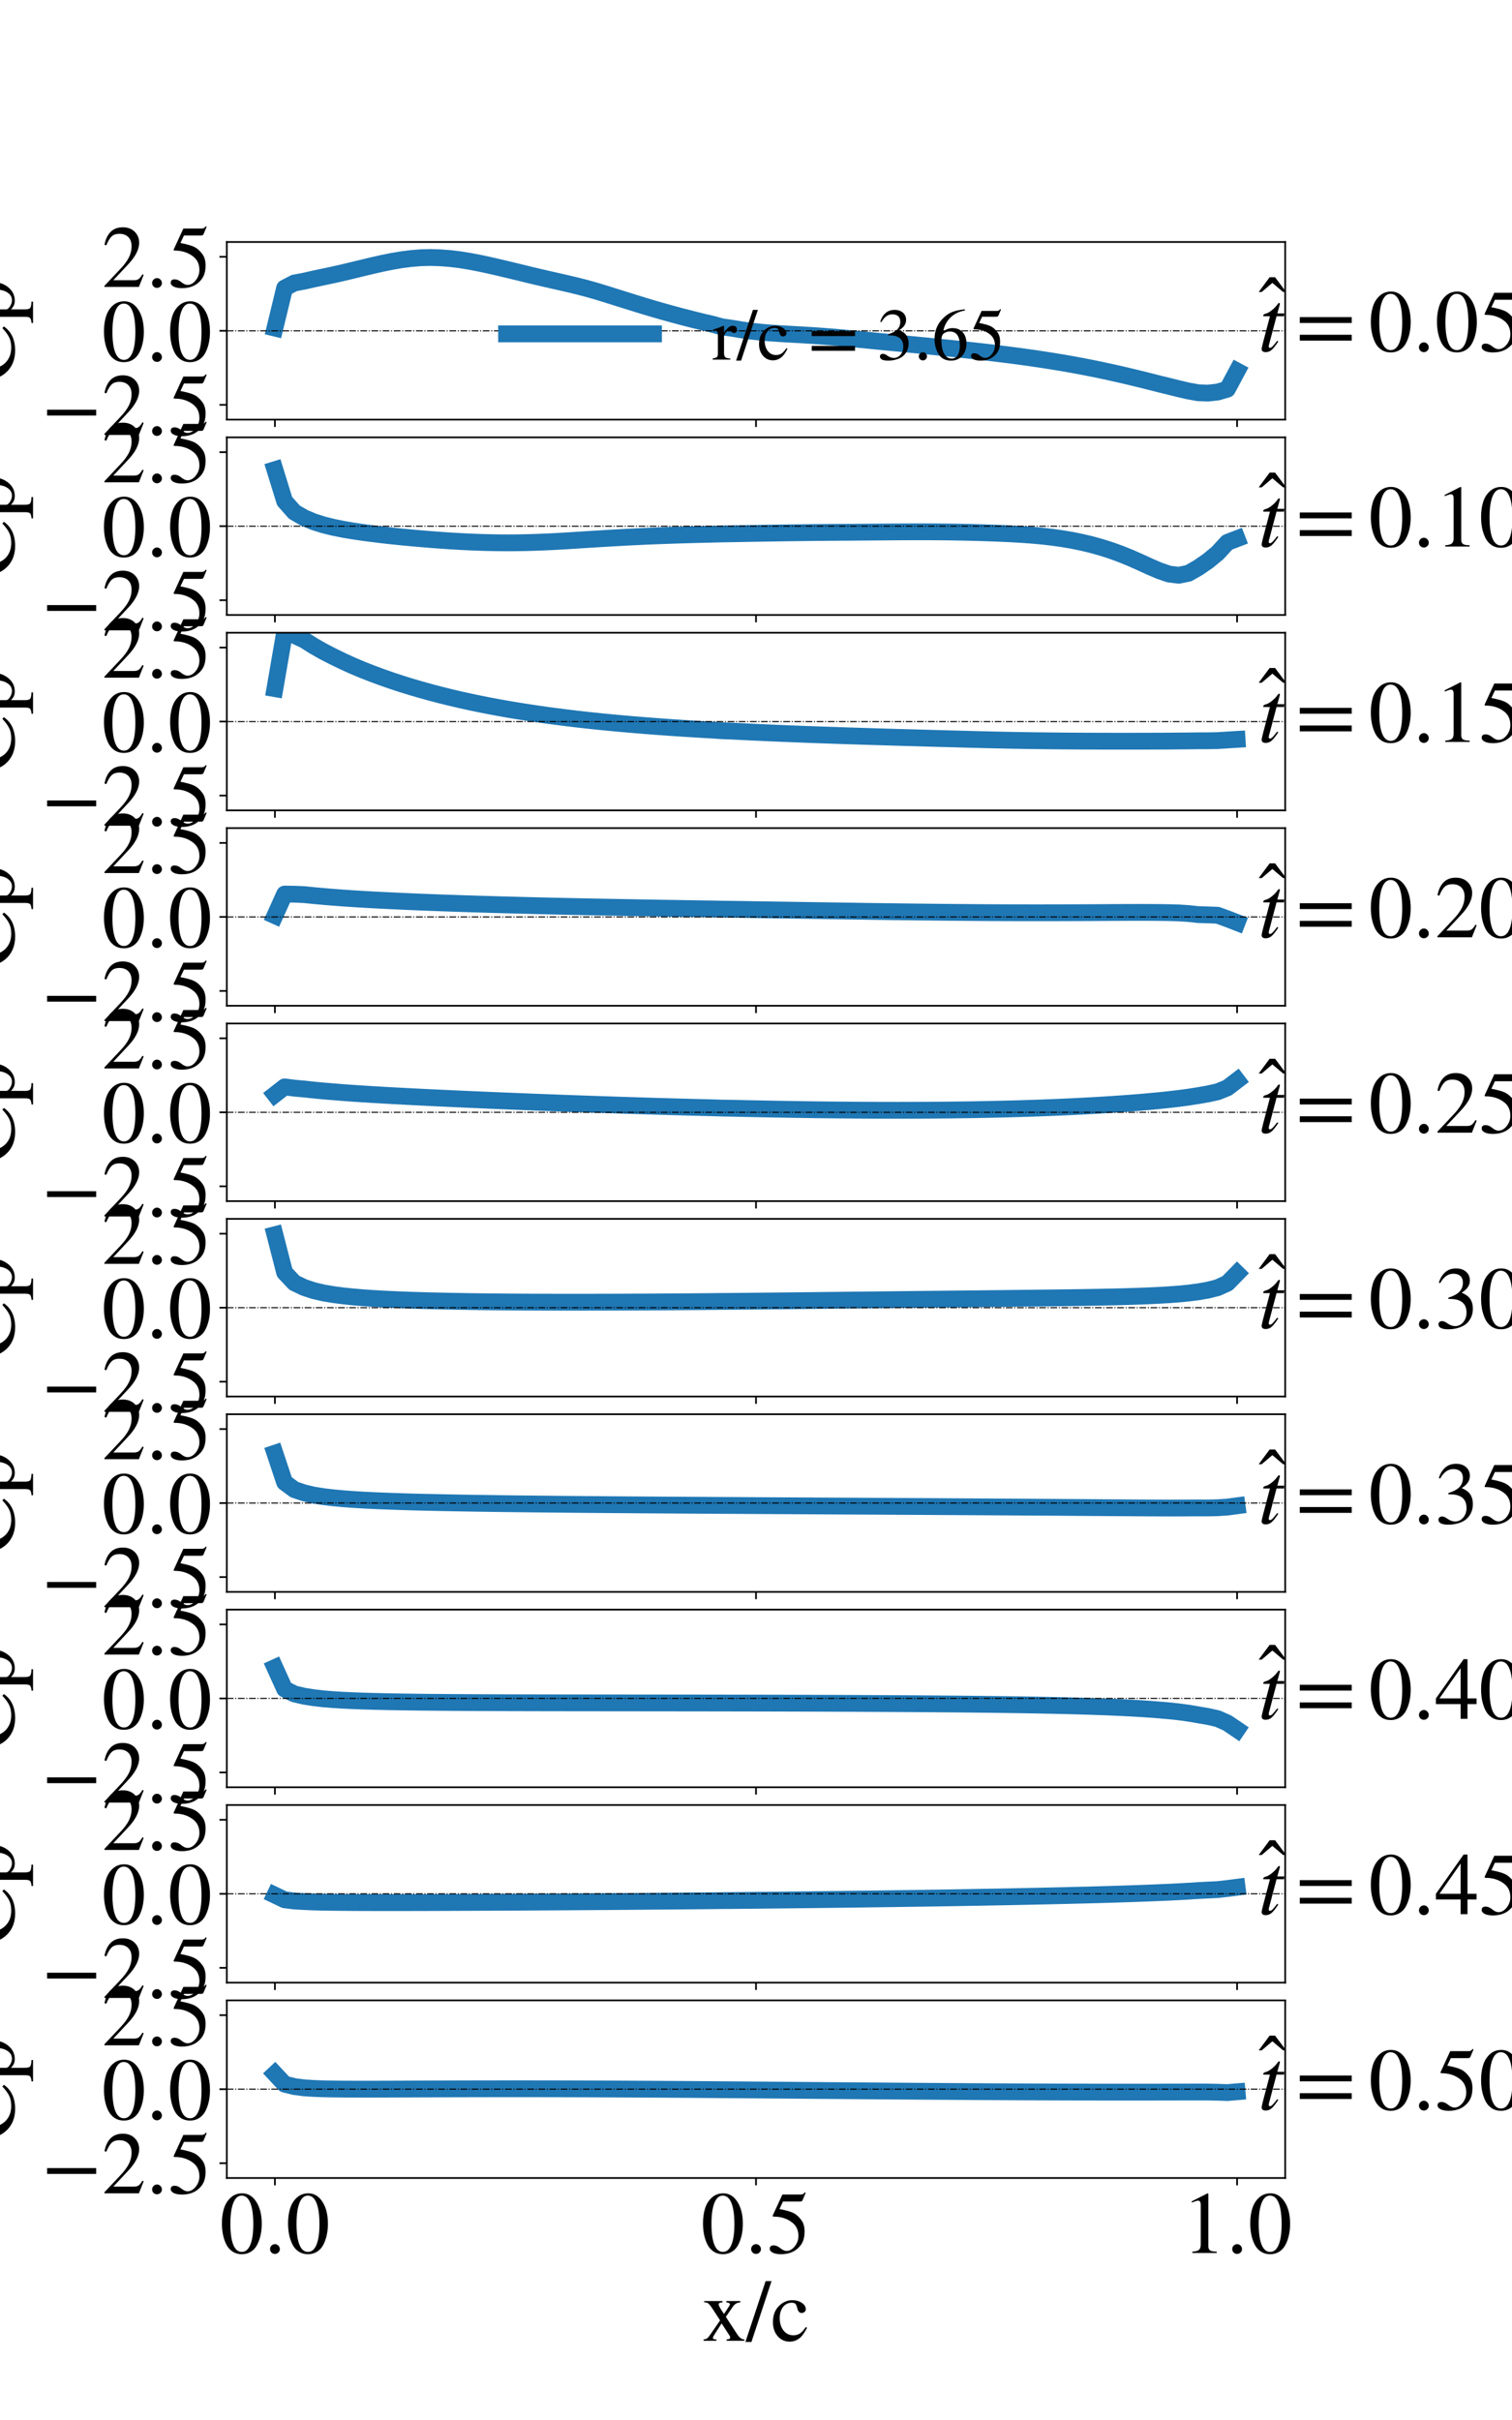 <?xml version="1.0" encoding="utf-8" standalone="no"?>
<!DOCTYPE svg PUBLIC "-//W3C//DTD SVG 1.1//EN"
  "http://www.w3.org/Graphics/SVG/1.1/DTD/svg11.dtd">
<!-- Created with matplotlib (https://matplotlib.org/) -->
<svg height="1152pt" version="1.1" viewBox="0 0 720 1152" width="720pt" xmlns="http://www.w3.org/2000/svg" xmlns:xlink="http://www.w3.org/1999/xlink">
 <defs>
  <style type="text/css">*{stroke-linecap:butt;stroke-linejoin:round;}</style>
 </defs>
 <g id="figure_1">
  <g id="patch_1">
   <path d="M 0 1152 
L 720 1152 
L 720 0 
L 0 0 
z
" style="fill:#ffffff;"/>
  </g>
  <g id="axes_1">
   <g id="patch_2">
    <path d="M 108 199.75 
L 612 199.75 
L 612 115.2 
L 108 115.2 
z
" style="fill:#ffffff;"/>
   </g>
   <g id="matplotlib.axis_1">
    <g id="xtick_1">
     <g id="line2d_1">
      <defs>
       <path d="M 0 0 
L 0 3.5 
" id="m1c16f65f7b" style="stroke:#000000;stroke-width:0.8;"/>
      </defs>
      <g>
       <use style="fill:#ffffff;stroke:#000000;stroke-width:0.8;" x="130.909" xlink:href="#m1c16f65f7b" y="199.75"/>
      </g>
     </g>
    </g>
    <g id="xtick_2">
     <g id="line2d_2">
      <g>
       <use style="fill:#ffffff;stroke:#000000;stroke-width:0.8;" x="360" xlink:href="#m1c16f65f7b" y="199.75"/>
      </g>
     </g>
    </g>
    <g id="xtick_3">
     <g id="line2d_3">
      <g>
       <use style="fill:#ffffff;stroke:#000000;stroke-width:0.8;" x="589.091" xlink:href="#m1c16f65f7b" y="199.75"/>
      </g>
     </g>
    </g>
   </g>
   <g id="matplotlib.axis_2">
    <g id="ytick_1">
     <g id="line2d_4">
      <defs>
       <path d="M 0 0 
L -3.5 0 
" id="mf29efa8f1e" style="stroke:#000000;stroke-width:0.8;"/>
      </defs>
      <g>
       <use style="fill:#ffffff;stroke:#000000;stroke-width:0.8;" x="108" xlink:href="#mf29efa8f1e" y="192.705"/>
      </g>
     </g>
     <g id="text_1">
      <!-- −2.5 -->
      <g transform="translate(19.73 207.047)scale(0.42 -0.42)">
       <defs>
        <path d="M 62.094 22 
L 6.406 22 
L 6.406 28.594 
L 62.094 28.594 
z
" id="STIXGeneral-Regular-8722"/>
        <path d="M 47.406 13.703 
L 42 0 
L 2.906 0 
L 2.906 1.203 
L 20.703 20.094 
Q 27.703 27.406 30.703 33.5 
Q 33.703 39.594 33.703 46.094 
Q 33.703 52.797 30 56.5 
Q 26.297 60.203 19.797 60.203 
Q 14.406 60.203 11.25 57.391 
Q 8.094 54.594 5.094 47.203 
L 3 47.703 
Q 4.703 57 9.844 62.297 
Q 15 67.594 23.797 67.594 
Q 32.094 67.594 37.188 62.594 
Q 42.297 57.594 42.297 50 
Q 42.297 38.703 29.5 25.203 
L 13 7.594 
L 36.406 7.594 
Q 39.703 7.594 41.641 8.891 
Q 43.594 10.203 46 14.297 
z
" id="STIXGeneral-Regular-50"/>
        <path d="M 18.094 4.297 
Q 18.094 2.094 16.438 0.5 
Q 14.797 -1.094 12.5 -1.094 
Q 10.203 -1.094 8.594 0.5 
Q 7 2.094 7 4.391 
Q 7 6.703 8.641 8.344 
Q 10.297 10 12.594 10 
Q 14.797 10 16.438 8.297 
Q 18.094 6.594 18.094 4.297 
z
" id="STIXGeneral-Regular-46"/>
        <path d="M 43.797 68.094 
L 40.203 59.594 
Q 39.594 58.297 37.5 58.297 
L 18.094 58.297 
L 14.094 49.797 
Q 25.094 47.703 30 45.25 
Q 34.906 42.797 39.094 37 
Q 42.594 32.203 42.594 24.297 
Q 42.594 17.094 40.25 12.188 
Q 37.906 7.297 32.797 3.5 
Q 26 -1.406 15.797 -1.406 
Q 10.094 -1.406 6.594 0.297 
Q 3.094 2 3.094 4.797 
Q 3.094 8.594 7.594 8.594 
Q 11.203 8.594 15 5.5 
Q 18.906 2.297 22.094 2.297 
Q 27.297 2.297 31.438 7.5 
Q 35.594 12.703 35.594 19.203 
Q 35.594 28.797 28.906 34.203 
Q 20.203 41.203 7.594 41.203 
Q 6.406 41.203 6.406 42 
L 6.5 42.5 
L 17.406 66.203 
L 38.094 66.203 
Q 39.797 66.203 40.75 66.703 
Q 41.703 67.203 42.906 68.797 
z
" id="STIXGeneral-Regular-53"/>
       </defs>
       <use xlink:href="#STIXGeneral-Regular-8722"/>
       <use x="68.5" xlink:href="#STIXGeneral-Regular-50"/>
       <use x="118.5" xlink:href="#STIXGeneral-Regular-46"/>
       <use x="143.5" xlink:href="#STIXGeneral-Regular-53"/>
      </g>
     </g>
    </g>
    <g id="ytick_2">
     <g id="line2d_5">
      <g>
       <use style="fill:#ffffff;stroke:#000000;stroke-width:0.8;" x="108" xlink:href="#mf29efa8f1e" y="157.475"/>
      </g>
     </g>
     <g id="text_2">
      <!-- 0.0 -->
      <g transform="translate(48.5 171.818)scale(0.42 -0.42)">
       <defs>
        <path d="M 47.594 33 
Q 47.594 26.297 46.297 20.344 
Q 45 14.406 42.453 9.406 
Q 39.906 4.406 35.406 1.5 
Q 30.906 -1.406 25 -1.406 
Q 18.906 -1.406 14.297 1.688 
Q 9.703 4.797 7.203 10 
Q 4.703 15.203 3.547 21.094 
Q 2.406 27 2.406 33.594 
Q 2.406 42.906 4.703 50.344 
Q 7 57.797 12.344 62.688 
Q 17.703 67.594 25.406 67.594 
Q 35.203 67.594 41.391 58 
Q 47.594 48.406 47.594 33 
z
M 38 32.5 
Q 38 48.297 34.641 56.641 
Q 31.297 65 24.797 65 
Q 18.594 65 15.297 56.594 
Q 12 48.203 12 32.906 
Q 12 17.5 15.297 9.344 
Q 18.594 1.203 25 1.203 
Q 31.297 1.203 34.641 9.344 
Q 38 17.5 38 32.5 
z
" id="STIXGeneral-Regular-48"/>
       </defs>
       <use xlink:href="#STIXGeneral-Regular-48"/>
       <use x="50" xlink:href="#STIXGeneral-Regular-46"/>
       <use x="75" xlink:href="#STIXGeneral-Regular-48"/>
      </g>
     </g>
    </g>
    <g id="ytick_3">
     <g id="line2d_6">
      <g>
       <use style="fill:#ffffff;stroke:#000000;stroke-width:0.8;" x="108" xlink:href="#mf29efa8f1e" y="122.246"/>
      </g>
     </g>
     <g id="text_3">
      <!-- 2.5 -->
      <g transform="translate(48.5 136.588)scale(0.42 -0.42)">
       <use xlink:href="#STIXGeneral-Regular-50"/>
       <use x="50" xlink:href="#STIXGeneral-Regular-46"/>
       <use x="75" xlink:href="#STIXGeneral-Regular-53"/>
      </g>
     </g>
    </g>
    <g id="text_4">
     <!-- Cp -->
     <g transform="translate(6.615 181.983)rotate(-90)scale(0.42 -0.42)">
      <defs>
       <path d="M 61.406 13.094 
L 63.297 11.297 
Q 54.406 -1.406 36 -1.406 
Q 21.5 -1.406 12.406 7.5 
Q 2.797 16.906 2.797 32.5 
Q 2.797 47.094 11.797 57.203 
Q 21.203 67.594 36.094 67.594 
Q 42.5 67.594 48 66.094 
Q 54.297 64.297 54.906 64.297 
Q 58.203 64.297 59.094 67.594 
L 61.094 67.594 
L 62 44.906 
L 59.703 44.906 
Q 58.094 52.094 54.5 56 
Q 47.406 63.594 38.406 63.594 
Q 27.297 63.594 20.844 55.438 
Q 14.406 47.297 14.406 34.094 
Q 14.406 18 21.594 10.203 
Q 28.297 3 39.406 3 
Q 46 3 50.797 5.297 
Q 55.594 7.594 61.406 13.094 
z
" id="STIXGeneral-Regular-67"/>
       <path d="M 15.906 45.797 
L 15.906 38.094 
Q 22.203 46 30.297 46 
Q 37.594 46 42.297 40 
Q 47 34 47 24.703 
Q 47 13.797 40.953 6.391 
Q 34.906 -1 26 -1 
Q 22.906 -1 20.75 -0.094 
Q 18.594 0.797 15.906 3.297 
L 15.906 -12.406 
Q 15.906 -17.094 17.5 -18.438 
Q 19.094 -19.797 24.703 -19.906 
L 24.703 -21.703 
L 0.5 -21.703 
L 0.5 -20 
Q 4.906 -19.594 6.203 -18.297 
Q 7.5 -17 7.5 -13.094 
L 7.5 33.703 
Q 7.5 37.203 6.703 38.297 
Q 5.906 39.406 3.406 39.406 
Q 1.797 39.406 0.906 39.297 
L 0.906 40.906 
Q 7.906 43 15.297 46 
z
M 15.906 33.406 
L 15.906 8.797 
Q 15.906 6.594 19.344 4.391 
Q 22.797 2.203 26.297 2.203 
Q 31.703 2.203 35.047 7.297 
Q 38.406 12.406 38.406 20.703 
Q 38.406 29.5 35.047 34.75 
Q 31.703 40 26.094 40 
Q 22.594 40 19.25 37.797 
Q 15.906 35.594 15.906 33.406 
z
" id="STIXGeneral-Regular-112"/>
      </defs>
      <use xlink:href="#STIXGeneral-Regular-67"/>
      <use x="66.7" xlink:href="#STIXGeneral-Regular-112"/>
     </g>
    </g>
   </g>
   <g id="line2d_7">
    <path clip-path="url(#p81c9a3eb0d)" d="M 130.909 156.174 
L 135.537 137.121 
L 140.165 134.717 
L 144.793 133.858 
L 149.421 132.804 
L 154.05 131.815 
L 158.678 130.839 
L 163.306 129.797 
L 167.934 128.693 
L 172.562 127.567 
L 177.19 126.457 
L 181.818 125.402 
L 186.446 124.463 
L 191.074 123.672 
L 195.702 123.074 
L 200.331 122.694 
L 204.959 122.578 
L 209.587 122.718 
L 214.215 123.062 
L 218.843 123.622 
L 223.471 124.36 
L 228.099 125.252 
L 232.727 126.232 
L 237.355 127.29 
L 241.983 128.385 
L 246.612 129.505 
L 251.24 130.638 
L 255.868 131.744 
L 260.496 132.814 
L 265.124 133.865 
L 269.752 134.92 
L 274.38 136.018 
L 279.008 137.201 
L 283.636 138.501 
L 288.264 139.912 
L 292.893 141.366 
L 297.521 142.816 
L 302.149 144.259 
L 306.777 145.688 
L 311.405 147.074 
L 316.033 148.395 
L 320.661 149.674 
L 325.289 150.907 
L 329.917 152.097 
L 334.545 153.238 
L 339.174 154.324 
L 343.802 155.589 
L 348.43 156.241 
L 353.058 157.017 
L 357.686 157.643 
L 362.314 158.139 
L 366.942 158.519 
L 371.57 158.829 
L 376.198 159.093 
L 380.826 159.352 
L 385.455 159.629 
L 390.083 159.937 
L 394.711 160.289 
L 399.339 160.675 
L 403.967 161.093 
L 408.595 161.531 
L 413.223 161.98 
L 417.851 162.432 
L 422.479 162.881 
L 427.107 163.327 
L 431.736 163.77 
L 436.364 164.212 
L 440.992 164.658 
L 445.62 165.11 
L 450.248 165.571 
L 454.876 166.045 
L 459.504 166.532 
L 464.132 167.035 
L 468.76 167.555 
L 473.388 168.096 
L 478.017 168.66 
L 482.645 169.25 
L 487.273 169.869 
L 491.901 170.52 
L 496.529 171.206 
L 501.157 171.928 
L 505.785 172.694 
L 510.413 173.501 
L 515.041 174.357 
L 519.669 175.256 
L 524.298 176.208 
L 528.926 177.201 
L 533.554 178.243 
L 538.182 179.324 
L 542.81 180.446 
L 547.438 181.597 
L 552.066 182.779 
L 556.694 183.906 
L 561.322 185.06 
L 565.95 186.132 
L 570.579 186.961 
L 575.207 187.136 
L 579.835 186.623 
L 584.463 185.268 
L 589.091 176.632 
" style="fill:none;stroke:#1f77b4;stroke-linecap:square;stroke-width:8;"/>
   </g>
   <g id="line2d_8">
    <path clip-path="url(#p81c9a3eb0d)" d="M 108 157.475 
L 612 157.475 
" style="fill:none;stroke:#000000;stroke-dasharray:3.2,0.8,0.5,0.8;stroke-dashoffset:0;stroke-width:0.5;"/>
   </g>
   <g id="patch_3">
    <path d="M 108 199.75 
L 108 115.2 
" style="fill:none;stroke:#000000;stroke-linecap:square;stroke-linejoin:miter;stroke-width:0.8;"/>
   </g>
   <g id="patch_4">
    <path d="M 612 199.75 
L 612 115.2 
" style="fill:none;stroke:#000000;stroke-linecap:square;stroke-linejoin:miter;stroke-width:0.8;"/>
   </g>
   <g id="patch_5">
    <path d="M 108 199.75 
L 612 199.75 
" style="fill:none;stroke:#000000;stroke-linecap:square;stroke-linejoin:miter;stroke-width:0.8;"/>
   </g>
   <g id="patch_6">
    <path d="M 108 115.2 
L 612 115.2 
" style="fill:none;stroke:#000000;stroke-linecap:square;stroke-linejoin:miter;stroke-width:0.8;"/>
   </g>
   <g id="text_5">
    <!-- $\^t = 0.05$ -->
    <g transform="translate(599.19 167.26)scale(0.42 -0.42)">
     <defs>
      <path d="M -7.5 50.703 
L -10.906 50.703 
L -23.094 61 
L -35.203 50.703 
L -38.594 50.703 
L -26.203 67.406 
L -20 67.406 
z
" id="STIXGeneral-Regular-770"/>
      <path d="M 29.594 42.797 
L 29.094 39.594 
L 20.703 39.594 
L 12 6.797 
Q 11.797 6 11.797 5.406 
Q 11.797 3.797 13.297 3.797 
Q 14.5 3.797 16.094 5.344 
Q 17.703 6.906 21.406 11.703 
L 22.703 11 
Q 18.094 4 15.141 1.453 
Q 12.203 -1.094 8.406 -1.094 
Q 3.797 -1.094 3.797 2.594 
Q 3.797 3.594 5.406 10 
L 13.203 39.594 
L 5.703 39.594 
L 5.594 40.203 
Q 5.594 42 8.906 42.703 
Q 11.406 43.297 15.5 46.547 
Q 19.594 49.797 22.203 53.703 
Q 22.797 54.594 23.594 54.594 
Q 24.5 54.594 24.5 53.797 
Q 24.5 53.297 24.406 53.094 
L 21.594 42.797 
z
" id="STIXGeneral-Italic-116"/>
      <path d="M 63.703 32 
L 4.797 32 
L 4.797 38.594 
L 63.703 38.594 
z
M 63.703 12 
L 4.797 12 
L 4.797 18.594 
L 63.703 18.594 
z
" id="STIXGeneral-Regular-61"/>
     </defs>
     <use transform="translate(39.043 16.594)" xlink:href="#STIXGeneral-Regular-770"/>
     <use transform="translate(0 0.203)" xlink:href="#STIXGeneral-Italic-116"/>
     <use transform="translate(42.24 0.203)" xlink:href="#STIXGeneral-Regular-61"/>
     <use transform="translate(125.18 0.203)" xlink:href="#STIXGeneral-Regular-48"/>
     <use transform="translate(175.18 0.203)" xlink:href="#STIXGeneral-Regular-46"/>
     <use transform="translate(200.18 0.203)" xlink:href="#STIXGeneral-Regular-48"/>
     <use transform="translate(250.18 0.203)" xlink:href="#STIXGeneral-Regular-53"/>
    </g>
   </g>
   <g id="legend_1">
    <g id="line2d_9">
     <path d="M 241.223 158.933 
L 311.195 158.933 
" style="fill:none;stroke:#1f77b4;stroke-linecap:square;stroke-width:8;"/>
    </g>
    <g id="line2d_10"/>
    <g id="text_6">
     <!-- r/c = 3.65 -->
     <g transform="translate(339.183 171.178)scale(0.35 -0.35)">
      <defs>
       <path d="M 16 45.797 
L 16 36.594 
Q 19.797 42 22.344 44 
Q 24.906 46 28 46 
Q 30.594 46 32.047 44.594 
Q 33.5 43.203 33.5 40.703 
Q 33.5 38.594 32.453 37.391 
Q 31.406 36.203 29.594 36.203 
Q 27.703 36.203 25.594 38.203 
Q 24 39.703 23 39.703 
Q 20.906 39.703 18.453 36.797 
Q 16 33.906 16 31.5 
L 16 9 
Q 16 4.703 17.703 3.203 
Q 19.406 1.703 24.5 1.5 
L 24.5 0 
L 0.5 0 
L 0.5 1.5 
Q 5.297 2.406 6.438 3.5 
Q 7.594 4.594 7.594 8.406 
L 7.594 33.406 
Q 7.594 36.703 6.844 38.047 
Q 6.094 39.406 4.203 39.406 
Q 2.594 39.406 0.703 39 
L 0.703 40.594 
Q 7 42.594 15.5 46 
z
" id="STIXGeneral-Regular-114"/>
       <path d="M 28.703 67.594 
L 5.906 -1.406 
L -0.906 -1.406 
L 22 67.594 
z
" id="STIXGeneral-Regular-47"/>
       <path d="M 39.797 15.594 
L 41.203 14.703 
Q 36.906 6.297 33 3.203 
Q 27.906 -1 21.5 -1 
Q 13.203 -1 7.844 5.25 
Q 2.5 11.5 2.5 21.203 
Q 2.5 33.906 10.906 40.906 
Q 17.094 46 24.406 46 
Q 30.703 46 35.25 42.953 
Q 39.797 39.906 39.797 35.703 
Q 39.797 34 38.391 32.75 
Q 37 31.5 35.094 31.5 
Q 31.594 31.5 30.297 36.094 
L 29.703 38.297 
Q 28.906 41.094 27.703 42.094 
Q 26.5 43.094 23.797 43.094 
Q 17.703 43.094 13.953 38.297 
Q 10.203 33.5 10.203 25.703 
Q 10.203 17.094 14.5 11.641 
Q 18.797 6.203 25.703 6.203 
Q 30 6.203 33.094 8.25 
Q 36.203 10.297 39.797 15.594 
z
" id="STIXGeneral-Regular-99"/>
       <path id="STIXGeneral-Regular-32"/>
       <path d="M 6.094 51 
L 4.5 51.406 
Q 6.797 58.906 11.688 63.25 
Q 16.594 67.594 24.094 67.594 
Q 31.094 67.594 35.391 63.797 
Q 39.703 60 39.703 53.906 
Q 39.703 45.703 30.406 40.094 
Q 35.906 37.703 38.703 34.797 
Q 43.094 29.906 43.094 21.906 
Q 43.094 13.906 38.5 7.906 
Q 35.094 3.297 28.75 0.938 
Q 22.406 -1.406 15.297 -1.406 
Q 4.094 -1.406 4.094 4.297 
Q 4.094 5.906 5.297 6.906 
Q 6.5 7.906 8.203 7.906 
Q 10.703 7.906 14.297 5.297 
Q 18.703 2.203 22.906 2.203 
Q 28.406 2.203 32.156 6.641 
Q 35.906 11.094 35.906 17.5 
Q 35.906 29 25.5 32 
Q 22.406 33 15.297 33 
L 15.297 34.406 
Q 20.906 36.297 23.703 38 
Q 31.797 42.594 31.797 51.406 
Q 31.797 56.406 28.938 59 
Q 26.094 61.594 21 61.594 
Q 12 61.594 6.094 51 
z
" id="STIXGeneral-Regular-51"/>
       <path d="M 44.594 68.406 
L 44.797 66.797 
Q 33 64.906 25.094 57.25 
Q 17.203 49.594 15.203 38.297 
Q 21 42.797 27.906 42.797 
Q 36.703 42.797 41.75 37.188 
Q 46.797 31.594 46.797 21.906 
Q 46.797 12.094 41.703 5.906 
Q 35.797 -1.406 25.797 -1.406 
Q 13.594 -1.406 8.094 8.703 
Q 3.406 17.297 3.406 27.906 
Q 3.406 44.297 14.297 55.5 
Q 20.5 61.906 27.047 64.547 
Q 33.594 67.203 44.594 68.406 
z
M 37.797 18.797 
Q 37.797 38.203 24.297 38.203 
Q 19.297 38.203 16 35.547 
Q 12.703 32.906 12.703 26.594 
Q 12.703 14.906 16.344 8.156 
Q 20 1.406 26.906 1.406 
Q 32.203 1.406 35 6.156 
Q 37.797 10.906 37.797 18.797 
z
" id="STIXGeneral-Regular-54"/>
      </defs>
      <use xlink:href="#STIXGeneral-Regular-114"/>
      <use x="33.3" xlink:href="#STIXGeneral-Regular-47"/>
      <use x="61.1" xlink:href="#STIXGeneral-Regular-99"/>
      <use x="105.5" xlink:href="#STIXGeneral-Regular-32"/>
      <use x="130.5" xlink:href="#STIXGeneral-Regular-61"/>
      <use x="199" xlink:href="#STIXGeneral-Regular-32"/>
      <use x="224" xlink:href="#STIXGeneral-Regular-51"/>
      <use x="274" xlink:href="#STIXGeneral-Regular-46"/>
      <use x="299" xlink:href="#STIXGeneral-Regular-54"/>
      <use x="349" xlink:href="#STIXGeneral-Regular-53"/>
     </g>
    </g>
   </g>
  </g>
  <g id="axes_2">
   <g id="patch_7">
    <path d="M 108 292.756 
L 612 292.756 
L 612 208.206 
L 108 208.206 
z
" style="fill:#ffffff;"/>
   </g>
   <g id="matplotlib.axis_3">
    <g id="xtick_4">
     <g id="line2d_11">
      <g>
       <use style="fill:#ffffff;stroke:#000000;stroke-width:0.8;" x="130.909" xlink:href="#m1c16f65f7b" y="292.756"/>
      </g>
     </g>
    </g>
    <g id="xtick_5">
     <g id="line2d_12">
      <g>
       <use style="fill:#ffffff;stroke:#000000;stroke-width:0.8;" x="360" xlink:href="#m1c16f65f7b" y="292.756"/>
      </g>
     </g>
    </g>
    <g id="xtick_6">
     <g id="line2d_13">
      <g>
       <use style="fill:#ffffff;stroke:#000000;stroke-width:0.8;" x="589.091" xlink:href="#m1c16f65f7b" y="292.756"/>
      </g>
     </g>
    </g>
   </g>
   <g id="matplotlib.axis_4">
    <g id="ytick_4">
     <g id="line2d_14">
      <g>
       <use style="fill:#ffffff;stroke:#000000;stroke-width:0.8;" x="108" xlink:href="#mf29efa8f1e" y="285.71"/>
      </g>
     </g>
     <g id="text_7">
      <!-- −2.5 -->
      <g transform="translate(19.73 300.052)scale(0.42 -0.42)">
       <use xlink:href="#STIXGeneral-Regular-8722"/>
       <use x="68.5" xlink:href="#STIXGeneral-Regular-50"/>
       <use x="118.5" xlink:href="#STIXGeneral-Regular-46"/>
       <use x="143.5" xlink:href="#STIXGeneral-Regular-53"/>
      </g>
     </g>
    </g>
    <g id="ytick_5">
     <g id="line2d_15">
      <g>
       <use style="fill:#ffffff;stroke:#000000;stroke-width:0.8;" x="108" xlink:href="#mf29efa8f1e" y="250.481"/>
      </g>
     </g>
     <g id="text_8">
      <!-- 0.0 -->
      <g transform="translate(48.5 264.823)scale(0.42 -0.42)">
       <use xlink:href="#STIXGeneral-Regular-48"/>
       <use x="50" xlink:href="#STIXGeneral-Regular-46"/>
       <use x="75" xlink:href="#STIXGeneral-Regular-48"/>
      </g>
     </g>
    </g>
    <g id="ytick_6">
     <g id="line2d_16">
      <g>
       <use style="fill:#ffffff;stroke:#000000;stroke-width:0.8;" x="108" xlink:href="#mf29efa8f1e" y="215.251"/>
      </g>
     </g>
     <g id="text_9">
      <!-- 2.5 -->
      <g transform="translate(48.5 229.594)scale(0.42 -0.42)">
       <use xlink:href="#STIXGeneral-Regular-50"/>
       <use x="50" xlink:href="#STIXGeneral-Regular-46"/>
       <use x="75" xlink:href="#STIXGeneral-Regular-53"/>
      </g>
     </g>
    </g>
    <g id="text_10">
     <!-- Cp -->
     <g transform="translate(6.615 274.988)rotate(-90)scale(0.42 -0.42)">
      <use xlink:href="#STIXGeneral-Regular-67"/>
      <use x="66.7" xlink:href="#STIXGeneral-Regular-112"/>
     </g>
    </g>
   </g>
   <g id="line2d_17">
    <path clip-path="url(#pe27c2ef56f)" d="M 130.909 223.585 
L 135.537 238.56 
L 140.165 243.784 
L 144.793 246.468 
L 149.421 248.412 
L 154.05 249.869 
L 158.678 251.005 
L 163.306 251.944 
L 167.934 252.73 
L 172.562 253.417 
L 177.19 254.031 
L 181.818 254.597 
L 186.446 255.108 
L 191.074 255.585 
L 195.702 256.028 
L 200.331 256.438 
L 204.959 256.817 
L 209.587 257.166 
L 214.215 257.48 
L 218.843 257.753 
L 223.471 257.985 
L 228.099 258.167 
L 232.727 258.305 
L 237.355 258.384 
L 241.983 258.413 
L 246.612 258.378 
L 251.24 258.292 
L 255.868 258.149 
L 260.496 257.961 
L 265.124 257.731 
L 269.752 257.466 
L 274.38 257.177 
L 279.008 256.88 
L 283.636 256.589 
L 288.264 256.306 
L 292.893 256.035 
L 297.521 255.78 
L 302.149 255.542 
L 306.777 255.327 
L 311.405 255.132 
L 316.033 254.958 
L 320.661 254.798 
L 325.289 254.651 
L 329.917 254.517 
L 334.545 254.398 
L 339.174 254.291 
L 343.802 254.17 
L 348.43 254.105 
L 353.058 254.018 
L 357.686 253.935 
L 362.314 253.855 
L 366.942 253.78 
L 371.57 253.711 
L 376.198 253.646 
L 380.826 253.585 
L 385.455 253.53 
L 390.083 253.483 
L 394.711 253.444 
L 399.339 253.41 
L 403.967 253.378 
L 408.595 253.344 
L 413.223 253.308 
L 417.851 253.27 
L 422.479 253.234 
L 427.107 253.2 
L 431.736 253.173 
L 436.364 253.158 
L 440.992 253.159 
L 445.62 253.181 
L 450.248 253.222 
L 454.876 253.287 
L 459.504 253.372 
L 464.132 253.483 
L 468.76 253.617 
L 473.388 253.779 
L 478.017 253.969 
L 482.645 254.197 
L 487.273 254.474 
L 491.901 254.817 
L 496.529 255.244 
L 501.157 255.77 
L 505.785 256.421 
L 510.413 257.203 
L 515.041 258.148 
L 519.669 259.243 
L 524.298 260.533 
L 528.926 261.993 
L 533.554 263.673 
L 538.182 265.54 
L 542.81 267.588 
L 547.438 269.708 
L 552.066 271.698 
L 556.694 273.282 
L 561.322 273.844 
L 565.95 272.888 
L 570.579 270.239 
L 575.207 267.062 
L 579.835 263.242 
L 584.463 258.199 
L 589.091 256.424 
" style="fill:none;stroke:#1f77b4;stroke-linecap:square;stroke-width:8;"/>
   </g>
   <g id="line2d_18">
    <path clip-path="url(#pe27c2ef56f)" d="M 108 250.481 
L 612 250.481 
" style="fill:none;stroke:#000000;stroke-dasharray:3.2,0.8,0.5,0.8;stroke-dashoffset:0;stroke-width:0.5;"/>
   </g>
   <g id="patch_8">
    <path d="M 108 292.756 
L 108 208.206 
" style="fill:none;stroke:#000000;stroke-linecap:square;stroke-linejoin:miter;stroke-width:0.8;"/>
   </g>
   <g id="patch_9">
    <path d="M 612 292.756 
L 612 208.206 
" style="fill:none;stroke:#000000;stroke-linecap:square;stroke-linejoin:miter;stroke-width:0.8;"/>
   </g>
   <g id="patch_10">
    <path d="M 108 292.756 
L 612 292.756 
" style="fill:none;stroke:#000000;stroke-linecap:square;stroke-linejoin:miter;stroke-width:0.8;"/>
   </g>
   <g id="patch_11">
    <path d="M 108 208.206 
L 612 208.206 
" style="fill:none;stroke:#000000;stroke-linecap:square;stroke-linejoin:miter;stroke-width:0.8;"/>
   </g>
   <g id="text_11">
    <!-- $\^t = 0.10$ -->
    <g transform="translate(599.19 260.265)scale(0.42 -0.42)">
     <defs>
      <path d="M 39.406 0 
L 11.797 0 
L 11.797 1.5 
Q 17.297 1.797 19.297 3.547 
Q 21.297 5.297 21.297 9.5 
L 21.297 54.406 
Q 21.297 59.297 18.297 59.297 
Q 16.906 59.297 13.797 58.094 
L 11.094 57.094 
L 11.094 58.5 
L 29 67.594 
L 29.906 67.297 
L 29.906 7.594 
Q 29.906 4.297 31.906 2.891 
Q 33.906 1.5 39.406 1.5 
z
" id="STIXGeneral-Regular-49"/>
     </defs>
     <use transform="translate(39.043 16.594)" xlink:href="#STIXGeneral-Regular-770"/>
     <use transform="translate(0 0.203)" xlink:href="#STIXGeneral-Italic-116"/>
     <use transform="translate(42.24 0.203)" xlink:href="#STIXGeneral-Regular-61"/>
     <use transform="translate(125.18 0.203)" xlink:href="#STIXGeneral-Regular-48"/>
     <use transform="translate(175.18 0.203)" xlink:href="#STIXGeneral-Regular-46"/>
     <use transform="translate(200.18 0.203)" xlink:href="#STIXGeneral-Regular-49"/>
     <use transform="translate(250.18 0.203)" xlink:href="#STIXGeneral-Regular-48"/>
    </g>
   </g>
  </g>
  <g id="axes_3">
   <g id="patch_12">
    <path d="M 108 385.761 
L 612 385.761 
L 612 301.211 
L 108 301.211 
z
" style="fill:#ffffff;"/>
   </g>
   <g id="matplotlib.axis_5">
    <g id="xtick_7">
     <g id="line2d_19">
      <g>
       <use style="fill:#ffffff;stroke:#000000;stroke-width:0.8;" x="130.909" xlink:href="#m1c16f65f7b" y="385.761"/>
      </g>
     </g>
    </g>
    <g id="xtick_8">
     <g id="line2d_20">
      <g>
       <use style="fill:#ffffff;stroke:#000000;stroke-width:0.8;" x="360" xlink:href="#m1c16f65f7b" y="385.761"/>
      </g>
     </g>
    </g>
    <g id="xtick_9">
     <g id="line2d_21">
      <g>
       <use style="fill:#ffffff;stroke:#000000;stroke-width:0.8;" x="589.091" xlink:href="#m1c16f65f7b" y="385.761"/>
      </g>
     </g>
    </g>
   </g>
   <g id="matplotlib.axis_6">
    <g id="ytick_7">
     <g id="line2d_22">
      <g>
       <use style="fill:#ffffff;stroke:#000000;stroke-width:0.8;" x="108" xlink:href="#mf29efa8f1e" y="378.716"/>
      </g>
     </g>
     <g id="text_12">
      <!-- −2.5 -->
      <g transform="translate(19.73 393.058)scale(0.42 -0.42)">
       <use xlink:href="#STIXGeneral-Regular-8722"/>
       <use x="68.5" xlink:href="#STIXGeneral-Regular-50"/>
       <use x="118.5" xlink:href="#STIXGeneral-Regular-46"/>
       <use x="143.5" xlink:href="#STIXGeneral-Regular-53"/>
      </g>
     </g>
    </g>
    <g id="ytick_8">
     <g id="line2d_23">
      <g>
       <use style="fill:#ffffff;stroke:#000000;stroke-width:0.8;" x="108" xlink:href="#mf29efa8f1e" y="343.486"/>
      </g>
     </g>
     <g id="text_13">
      <!-- 0.0 -->
      <g transform="translate(48.5 357.829)scale(0.42 -0.42)">
       <use xlink:href="#STIXGeneral-Regular-48"/>
       <use x="50" xlink:href="#STIXGeneral-Regular-46"/>
       <use x="75" xlink:href="#STIXGeneral-Regular-48"/>
      </g>
     </g>
    </g>
    <g id="ytick_9">
     <g id="line2d_24">
      <g>
       <use style="fill:#ffffff;stroke:#000000;stroke-width:0.8;" x="108" xlink:href="#mf29efa8f1e" y="308.257"/>
      </g>
     </g>
     <g id="text_14">
      <!-- 2.5 -->
      <g transform="translate(48.5 322.599)scale(0.42 -0.42)">
       <use xlink:href="#STIXGeneral-Regular-50"/>
       <use x="50" xlink:href="#STIXGeneral-Regular-46"/>
       <use x="75" xlink:href="#STIXGeneral-Regular-53"/>
      </g>
     </g>
    </g>
    <g id="text_15">
     <!-- Cp -->
     <g transform="translate(6.615 367.994)rotate(-90)scale(0.42 -0.42)">
      <use xlink:href="#STIXGeneral-Regular-67"/>
      <use x="66.7" xlink:href="#STIXGeneral-Regular-112"/>
     </g>
    </g>
   </g>
   <g id="line2d_25">
    <path clip-path="url(#p569389ceb0)" d="M 130.909 327.805 
L 135.537 301.034 
L 140.165 302.463 
L 144.793 304.615 
L 149.421 307.543 
L 154.05 310.171 
L 158.678 312.555 
L 163.306 314.799 
L 167.934 316.91 
L 172.562 318.859 
L 177.19 320.671 
L 181.818 322.382 
L 186.446 324 
L 191.074 325.527 
L 195.702 326.958 
L 200.331 328.308 
L 204.959 329.592 
L 209.587 330.81 
L 214.215 331.959 
L 218.843 333.041 
L 223.471 334.069 
L 228.099 335.038 
L 232.727 335.958 
L 237.355 336.823 
L 241.983 337.646 
L 246.612 338.418 
L 251.24 339.151 
L 255.868 339.843 
L 260.496 340.498 
L 265.124 341.117 
L 269.752 341.703 
L 274.38 342.256 
L 279.008 342.779 
L 283.636 343.274 
L 288.264 343.74 
L 292.893 344.182 
L 297.521 344.6 
L 302.149 344.998 
L 306.777 345.374 
L 311.405 345.734 
L 316.033 346.073 
L 320.661 346.398 
L 325.289 346.704 
L 329.917 346.996 
L 334.545 347.273 
L 339.174 347.536 
L 343.802 347.852 
L 348.43 348.029 
L 353.058 348.261 
L 357.686 348.483 
L 362.314 348.697 
L 366.942 348.902 
L 371.57 349.1 
L 376.198 349.288 
L 380.826 349.47 
L 385.455 349.643 
L 390.083 349.81 
L 394.711 349.972 
L 399.339 350.129 
L 403.967 350.282 
L 408.595 350.431 
L 413.223 350.576 
L 417.851 350.717 
L 422.479 350.854 
L 427.107 350.99 
L 431.736 351.123 
L 436.364 351.253 
L 440.992 351.382 
L 445.62 351.51 
L 450.248 351.636 
L 454.876 351.762 
L 459.504 351.885 
L 464.132 352.006 
L 468.76 352.123 
L 473.388 352.233 
L 478.017 352.334 
L 482.645 352.425 
L 487.273 352.504 
L 491.901 352.574 
L 496.529 352.634 
L 501.157 352.687 
L 505.785 352.731 
L 510.413 352.766 
L 515.041 352.793 
L 519.669 352.813 
L 524.298 352.827 
L 528.926 352.836 
L 533.554 352.84 
L 538.182 352.838 
L 542.81 352.833 
L 547.438 352.823 
L 552.066 352.806 
L 556.694 352.791 
L 561.322 352.738 
L 565.95 352.707 
L 570.579 352.644 
L 575.207 352.635 
L 579.835 352.549 
L 584.463 352.25 
L 589.091 351.966 
" style="fill:none;stroke:#1f77b4;stroke-linecap:square;stroke-width:8;"/>
   </g>
   <g id="line2d_26">
    <path clip-path="url(#p569389ceb0)" d="M 108 343.486 
L 612 343.486 
" style="fill:none;stroke:#000000;stroke-dasharray:3.2,0.8,0.5,0.8;stroke-dashoffset:0;stroke-width:0.5;"/>
   </g>
   <g id="patch_13">
    <path d="M 108 385.761 
L 108 301.211 
" style="fill:none;stroke:#000000;stroke-linecap:square;stroke-linejoin:miter;stroke-width:0.8;"/>
   </g>
   <g id="patch_14">
    <path d="M 612 385.761 
L 612 301.211 
" style="fill:none;stroke:#000000;stroke-linecap:square;stroke-linejoin:miter;stroke-width:0.8;"/>
   </g>
   <g id="patch_15">
    <path d="M 108 385.761 
L 612 385.761 
" style="fill:none;stroke:#000000;stroke-linecap:square;stroke-linejoin:miter;stroke-width:0.8;"/>
   </g>
   <g id="patch_16">
    <path d="M 108 301.211 
L 612 301.211 
" style="fill:none;stroke:#000000;stroke-linecap:square;stroke-linejoin:miter;stroke-width:0.8;"/>
   </g>
   <g id="text_16">
    <!-- $\^t = 0.15$ -->
    <g transform="translate(599.19 353.271)scale(0.42 -0.42)">
     <use transform="translate(39.043 16.594)" xlink:href="#STIXGeneral-Regular-770"/>
     <use transform="translate(0 0.203)" xlink:href="#STIXGeneral-Italic-116"/>
     <use transform="translate(42.24 0.203)" xlink:href="#STIXGeneral-Regular-61"/>
     <use transform="translate(125.18 0.203)" xlink:href="#STIXGeneral-Regular-48"/>
     <use transform="translate(175.18 0.203)" xlink:href="#STIXGeneral-Regular-46"/>
     <use transform="translate(200.18 0.203)" xlink:href="#STIXGeneral-Regular-49"/>
     <use transform="translate(250.18 0.203)" xlink:href="#STIXGeneral-Regular-53"/>
    </g>
   </g>
  </g>
  <g id="axes_4">
   <g id="patch_17">
    <path d="M 108 478.767 
L 612 478.767 
L 612 394.217 
L 108 394.217 
z
" style="fill:#ffffff;"/>
   </g>
   <g id="matplotlib.axis_7">
    <g id="xtick_10">
     <g id="line2d_27">
      <g>
       <use style="fill:#ffffff;stroke:#000000;stroke-width:0.8;" x="130.909" xlink:href="#m1c16f65f7b" y="478.767"/>
      </g>
     </g>
    </g>
    <g id="xtick_11">
     <g id="line2d_28">
      <g>
       <use style="fill:#ffffff;stroke:#000000;stroke-width:0.8;" x="360" xlink:href="#m1c16f65f7b" y="478.767"/>
      </g>
     </g>
    </g>
    <g id="xtick_12">
     <g id="line2d_29">
      <g>
       <use style="fill:#ffffff;stroke:#000000;stroke-width:0.8;" x="589.091" xlink:href="#m1c16f65f7b" y="478.767"/>
      </g>
     </g>
    </g>
   </g>
   <g id="matplotlib.axis_8">
    <g id="ytick_10">
     <g id="line2d_30">
      <g>
       <use style="fill:#ffffff;stroke:#000000;stroke-width:0.8;" x="108" xlink:href="#mf29efa8f1e" y="471.721"/>
      </g>
     </g>
     <g id="text_17">
      <!-- −2.5 -->
      <g transform="translate(19.73 486.063)scale(0.42 -0.42)">
       <use xlink:href="#STIXGeneral-Regular-8722"/>
       <use x="68.5" xlink:href="#STIXGeneral-Regular-50"/>
       <use x="118.5" xlink:href="#STIXGeneral-Regular-46"/>
       <use x="143.5" xlink:href="#STIXGeneral-Regular-53"/>
      </g>
     </g>
    </g>
    <g id="ytick_11">
     <g id="line2d_31">
      <g>
       <use style="fill:#ffffff;stroke:#000000;stroke-width:0.8;" x="108" xlink:href="#mf29efa8f1e" y="436.492"/>
      </g>
     </g>
     <g id="text_18">
      <!-- 0.0 -->
      <g transform="translate(48.5 450.834)scale(0.42 -0.42)">
       <use xlink:href="#STIXGeneral-Regular-48"/>
       <use x="50" xlink:href="#STIXGeneral-Regular-46"/>
       <use x="75" xlink:href="#STIXGeneral-Regular-48"/>
      </g>
     </g>
    </g>
    <g id="ytick_12">
     <g id="line2d_32">
      <g>
       <use style="fill:#ffffff;stroke:#000000;stroke-width:0.8;" x="108" xlink:href="#mf29efa8f1e" y="401.262"/>
      </g>
     </g>
     <g id="text_19">
      <!-- 2.5 -->
      <g transform="translate(48.5 415.605)scale(0.42 -0.42)">
       <use xlink:href="#STIXGeneral-Regular-50"/>
       <use x="50" xlink:href="#STIXGeneral-Regular-46"/>
       <use x="75" xlink:href="#STIXGeneral-Regular-53"/>
      </g>
     </g>
    </g>
    <g id="text_20">
     <!-- Cp -->
     <g transform="translate(6.615 460.999)rotate(-90)scale(0.42 -0.42)">
      <use xlink:href="#STIXGeneral-Regular-67"/>
      <use x="66.7" xlink:href="#STIXGeneral-Regular-112"/>
     </g>
    </g>
   </g>
   <g id="line2d_33">
    <path clip-path="url(#pec3756c46c)" d="M 130.909 435.874 
L 135.537 425.609 
L 140.165 425.664 
L 144.793 425.863 
L 149.421 426.329 
L 154.05 426.755 
L 158.678 427.138 
L 163.306 427.484 
L 167.934 427.798 
L 172.562 428.084 
L 177.19 428.346 
L 181.818 428.589 
L 186.446 428.812 
L 191.074 429.028 
L 195.702 429.235 
L 200.331 429.427 
L 204.959 429.607 
L 209.587 429.778 
L 214.215 429.942 
L 218.843 430.097 
L 223.471 430.248 
L 228.099 430.392 
L 232.727 430.531 
L 237.355 430.664 
L 241.983 430.792 
L 246.612 430.915 
L 251.24 431.034 
L 255.868 431.148 
L 260.496 431.258 
L 265.124 431.364 
L 269.752 431.466 
L 274.38 431.564 
L 279.008 431.658 
L 283.636 431.748 
L 288.264 431.836 
L 292.893 431.922 
L 297.521 432.006 
L 302.149 432.088 
L 306.777 432.169 
L 311.405 432.249 
L 316.033 432.327 
L 320.661 432.404 
L 325.289 432.479 
L 329.917 432.553 
L 334.545 432.625 
L 339.174 432.698 
L 343.802 432.788 
L 348.43 432.843 
L 353.058 432.916 
L 357.686 432.989 
L 362.314 433.062 
L 366.942 433.135 
L 371.57 433.208 
L 376.198 433.28 
L 380.826 433.351 
L 385.455 433.421 
L 390.083 433.49 
L 394.711 433.559 
L 399.339 433.628 
L 403.967 433.696 
L 408.595 433.764 
L 413.223 433.831 
L 417.851 433.897 
L 422.479 433.96 
L 427.107 434.021 
L 431.736 434.079 
L 436.364 434.133 
L 440.992 434.185 
L 445.62 434.234 
L 450.248 434.28 
L 454.876 434.323 
L 459.504 434.364 
L 464.132 434.401 
L 468.76 434.434 
L 473.388 434.461 
L 478.017 434.484 
L 482.645 434.5 
L 487.273 434.51 
L 491.901 434.514 
L 496.529 434.513 
L 501.157 434.507 
L 505.785 434.497 
L 510.413 434.482 
L 515.041 434.464 
L 519.669 434.443 
L 524.298 434.417 
L 528.926 434.391 
L 533.554 434.366 
L 538.182 434.344 
L 542.81 434.335 
L 547.438 434.343 
L 552.066 434.382 
L 556.694 434.447 
L 561.322 434.584 
L 565.95 434.877 
L 570.579 435.375 
L 575.207 435.512 
L 579.835 435.697 
L 584.463 437.38 
L 589.091 439.176 
" style="fill:none;stroke:#1f77b4;stroke-linecap:square;stroke-width:8;"/>
   </g>
   <g id="line2d_34">
    <path clip-path="url(#pec3756c46c)" d="M 108 436.492 
L 612 436.492 
" style="fill:none;stroke:#000000;stroke-dasharray:3.2,0.8,0.5,0.8;stroke-dashoffset:0;stroke-width:0.5;"/>
   </g>
   <g id="patch_18">
    <path d="M 108 478.767 
L 108 394.217 
" style="fill:none;stroke:#000000;stroke-linecap:square;stroke-linejoin:miter;stroke-width:0.8;"/>
   </g>
   <g id="patch_19">
    <path d="M 612 478.767 
L 612 394.217 
" style="fill:none;stroke:#000000;stroke-linecap:square;stroke-linejoin:miter;stroke-width:0.8;"/>
   </g>
   <g id="patch_20">
    <path d="M 108 478.767 
L 612 478.767 
" style="fill:none;stroke:#000000;stroke-linecap:square;stroke-linejoin:miter;stroke-width:0.8;"/>
   </g>
   <g id="patch_21">
    <path d="M 108 394.217 
L 612 394.217 
" style="fill:none;stroke:#000000;stroke-linecap:square;stroke-linejoin:miter;stroke-width:0.8;"/>
   </g>
   <g id="text_21">
    <!-- $\^t = 0.20$ -->
    <g transform="translate(599.19 446.276)scale(0.42 -0.42)">
     <use transform="translate(39.043 16.594)" xlink:href="#STIXGeneral-Regular-770"/>
     <use transform="translate(0 0.203)" xlink:href="#STIXGeneral-Italic-116"/>
     <use transform="translate(42.24 0.203)" xlink:href="#STIXGeneral-Regular-61"/>
     <use transform="translate(125.18 0.203)" xlink:href="#STIXGeneral-Regular-48"/>
     <use transform="translate(175.18 0.203)" xlink:href="#STIXGeneral-Regular-46"/>
     <use transform="translate(200.18 0.203)" xlink:href="#STIXGeneral-Regular-50"/>
     <use transform="translate(250.18 0.203)" xlink:href="#STIXGeneral-Regular-48"/>
    </g>
   </g>
  </g>
  <g id="axes_5">
   <g id="patch_22">
    <path d="M 108 571.772 
L 612 571.772 
L 612 487.222 
L 108 487.222 
z
" style="fill:#ffffff;"/>
   </g>
   <g id="matplotlib.axis_9">
    <g id="xtick_13">
     <g id="line2d_35">
      <g>
       <use style="fill:#ffffff;stroke:#000000;stroke-width:0.8;" x="130.909" xlink:href="#m1c16f65f7b" y="571.772"/>
      </g>
     </g>
    </g>
    <g id="xtick_14">
     <g id="line2d_36">
      <g>
       <use style="fill:#ffffff;stroke:#000000;stroke-width:0.8;" x="360" xlink:href="#m1c16f65f7b" y="571.772"/>
      </g>
     </g>
    </g>
    <g id="xtick_15">
     <g id="line2d_37">
      <g>
       <use style="fill:#ffffff;stroke:#000000;stroke-width:0.8;" x="589.091" xlink:href="#m1c16f65f7b" y="571.772"/>
      </g>
     </g>
    </g>
   </g>
   <g id="matplotlib.axis_10">
    <g id="ytick_13">
     <g id="line2d_38">
      <g>
       <use style="fill:#ffffff;stroke:#000000;stroke-width:0.8;" x="108" xlink:href="#mf29efa8f1e" y="564.727"/>
      </g>
     </g>
     <g id="text_22">
      <!-- −2.5 -->
      <g transform="translate(19.73 579.069)scale(0.42 -0.42)">
       <use xlink:href="#STIXGeneral-Regular-8722"/>
       <use x="68.5" xlink:href="#STIXGeneral-Regular-50"/>
       <use x="118.5" xlink:href="#STIXGeneral-Regular-46"/>
       <use x="143.5" xlink:href="#STIXGeneral-Regular-53"/>
      </g>
     </g>
    </g>
    <g id="ytick_14">
     <g id="line2d_39">
      <g>
       <use style="fill:#ffffff;stroke:#000000;stroke-width:0.8;" x="108" xlink:href="#mf29efa8f1e" y="529.497"/>
      </g>
     </g>
     <g id="text_23">
      <!-- 0.0 -->
      <g transform="translate(48.5 543.84)scale(0.42 -0.42)">
       <use xlink:href="#STIXGeneral-Regular-48"/>
       <use x="50" xlink:href="#STIXGeneral-Regular-46"/>
       <use x="75" xlink:href="#STIXGeneral-Regular-48"/>
      </g>
     </g>
    </g>
    <g id="ytick_15">
     <g id="line2d_40">
      <g>
       <use style="fill:#ffffff;stroke:#000000;stroke-width:0.8;" x="108" xlink:href="#mf29efa8f1e" y="494.268"/>
      </g>
     </g>
     <g id="text_24">
      <!-- 2.5 -->
      <g transform="translate(48.5 508.61)scale(0.42 -0.42)">
       <use xlink:href="#STIXGeneral-Regular-50"/>
       <use x="50" xlink:href="#STIXGeneral-Regular-46"/>
       <use x="75" xlink:href="#STIXGeneral-Regular-53"/>
      </g>
     </g>
    </g>
    <g id="text_25">
     <!-- Cp -->
     <g transform="translate(6.615 554.005)rotate(-90)scale(0.42 -0.42)">
      <use xlink:href="#STIXGeneral-Regular-67"/>
      <use x="66.7" xlink:href="#STIXGeneral-Regular-112"/>
     </g>
    </g>
   </g>
   <g id="line2d_41">
    <path clip-path="url(#pcd711cb2f1)" d="M 130.909 521.008 
L 135.537 517.401 
L 140.165 517.994 
L 144.793 518.4 
L 149.421 518.902 
L 154.05 519.349 
L 158.678 519.722 
L 163.306 520.099 
L 167.934 520.431 
L 172.562 520.737 
L 177.19 521.023 
L 181.818 521.296 
L 186.446 521.554 
L 191.074 521.803 
L 195.702 522.048 
L 200.331 522.281 
L 204.959 522.507 
L 209.587 522.726 
L 214.215 522.942 
L 218.843 523.153 
L 223.471 523.36 
L 228.099 523.561 
L 232.727 523.76 
L 237.355 523.953 
L 241.983 524.144 
L 246.612 524.33 
L 251.24 524.514 
L 255.868 524.694 
L 260.496 524.872 
L 265.124 525.045 
L 269.752 525.216 
L 274.38 525.383 
L 279.008 525.546 
L 283.636 525.706 
L 288.264 525.862 
L 292.893 526.015 
L 297.521 526.165 
L 302.149 526.311 
L 306.777 526.454 
L 311.405 526.593 
L 316.033 526.728 
L 320.661 526.859 
L 325.289 526.985 
L 329.917 527.108 
L 334.545 527.227 
L 339.174 527.342 
L 343.802 527.482 
L 348.43 527.56 
L 353.058 527.663 
L 357.686 527.762 
L 362.314 527.856 
L 366.942 527.944 
L 371.57 528.027 
L 376.198 528.104 
L 380.826 528.176 
L 385.455 528.242 
L 390.083 528.302 
L 394.711 528.355 
L 399.339 528.401 
L 403.967 528.44 
L 408.595 528.474 
L 413.223 528.5 
L 417.851 528.52 
L 422.479 528.532 
L 427.107 528.536 
L 431.736 528.532 
L 436.364 528.519 
L 440.992 528.498 
L 445.62 528.468 
L 450.248 528.428 
L 454.876 528.376 
L 459.504 528.315 
L 464.132 528.241 
L 468.76 528.158 
L 473.388 528.062 
L 478.017 527.955 
L 482.645 527.834 
L 487.273 527.701 
L 491.901 527.553 
L 496.529 527.39 
L 501.157 527.212 
L 505.785 527.018 
L 510.413 526.808 
L 515.041 526.579 
L 519.669 526.333 
L 524.298 526.063 
L 528.926 525.774 
L 533.554 525.46 
L 538.182 525.123 
L 542.81 524.756 
L 547.438 524.358 
L 552.066 523.919 
L 556.694 523.437 
L 561.322 522.897 
L 565.95 522.284 
L 570.579 521.554 
L 575.207 520.747 
L 579.835 519.721 
L 584.463 517.849 
L 589.091 514.315 
" style="fill:none;stroke:#1f77b4;stroke-linecap:square;stroke-width:8;"/>
   </g>
   <g id="line2d_42">
    <path clip-path="url(#pcd711cb2f1)" d="M 108 529.497 
L 612 529.497 
" style="fill:none;stroke:#000000;stroke-dasharray:3.2,0.8,0.5,0.8;stroke-dashoffset:0;stroke-width:0.5;"/>
   </g>
   <g id="patch_23">
    <path d="M 108 571.772 
L 108 487.222 
" style="fill:none;stroke:#000000;stroke-linecap:square;stroke-linejoin:miter;stroke-width:0.8;"/>
   </g>
   <g id="patch_24">
    <path d="M 612 571.772 
L 612 487.222 
" style="fill:none;stroke:#000000;stroke-linecap:square;stroke-linejoin:miter;stroke-width:0.8;"/>
   </g>
   <g id="patch_25">
    <path d="M 108 571.772 
L 612 571.772 
" style="fill:none;stroke:#000000;stroke-linecap:square;stroke-linejoin:miter;stroke-width:0.8;"/>
   </g>
   <g id="patch_26">
    <path d="M 108 487.222 
L 612 487.222 
" style="fill:none;stroke:#000000;stroke-linecap:square;stroke-linejoin:miter;stroke-width:0.8;"/>
   </g>
   <g id="text_26">
    <!-- $\^t = 0.25$ -->
    <g transform="translate(599.19 539.282)scale(0.42 -0.42)">
     <use transform="translate(39.043 16.594)" xlink:href="#STIXGeneral-Regular-770"/>
     <use transform="translate(0 0.203)" xlink:href="#STIXGeneral-Italic-116"/>
     <use transform="translate(42.24 0.203)" xlink:href="#STIXGeneral-Regular-61"/>
     <use transform="translate(125.18 0.203)" xlink:href="#STIXGeneral-Regular-48"/>
     <use transform="translate(175.18 0.203)" xlink:href="#STIXGeneral-Regular-46"/>
     <use transform="translate(200.18 0.203)" xlink:href="#STIXGeneral-Regular-50"/>
     <use transform="translate(250.18 0.203)" xlink:href="#STIXGeneral-Regular-53"/>
    </g>
   </g>
  </g>
  <g id="axes_6">
   <g id="patch_27">
    <path d="M 108 664.778 
L 612 664.778 
L 612 580.228 
L 108 580.228 
z
" style="fill:#ffffff;"/>
   </g>
   <g id="matplotlib.axis_11">
    <g id="xtick_16">
     <g id="line2d_43">
      <g>
       <use style="fill:#ffffff;stroke:#000000;stroke-width:0.8;" x="130.909" xlink:href="#m1c16f65f7b" y="664.778"/>
      </g>
     </g>
    </g>
    <g id="xtick_17">
     <g id="line2d_44">
      <g>
       <use style="fill:#ffffff;stroke:#000000;stroke-width:0.8;" x="360" xlink:href="#m1c16f65f7b" y="664.778"/>
      </g>
     </g>
    </g>
    <g id="xtick_18">
     <g id="line2d_45">
      <g>
       <use style="fill:#ffffff;stroke:#000000;stroke-width:0.8;" x="589.091" xlink:href="#m1c16f65f7b" y="664.778"/>
      </g>
     </g>
    </g>
   </g>
   <g id="matplotlib.axis_12">
    <g id="ytick_16">
     <g id="line2d_46">
      <g>
       <use style="fill:#ffffff;stroke:#000000;stroke-width:0.8;" x="108" xlink:href="#mf29efa8f1e" y="657.732"/>
      </g>
     </g>
     <g id="text_27">
      <!-- −2.5 -->
      <g transform="translate(19.73 672.074)scale(0.42 -0.42)">
       <use xlink:href="#STIXGeneral-Regular-8722"/>
       <use x="68.5" xlink:href="#STIXGeneral-Regular-50"/>
       <use x="118.5" xlink:href="#STIXGeneral-Regular-46"/>
       <use x="143.5" xlink:href="#STIXGeneral-Regular-53"/>
      </g>
     </g>
    </g>
    <g id="ytick_17">
     <g id="line2d_47">
      <g>
       <use style="fill:#ffffff;stroke:#000000;stroke-width:0.8;" x="108" xlink:href="#mf29efa8f1e" y="622.503"/>
      </g>
     </g>
     <g id="text_28">
      <!-- 0.0 -->
      <g transform="translate(48.5 636.845)scale(0.42 -0.42)">
       <use xlink:href="#STIXGeneral-Regular-48"/>
       <use x="50" xlink:href="#STIXGeneral-Regular-46"/>
       <use x="75" xlink:href="#STIXGeneral-Regular-48"/>
      </g>
     </g>
    </g>
    <g id="ytick_18">
     <g id="line2d_48">
      <g>
       <use style="fill:#ffffff;stroke:#000000;stroke-width:0.8;" x="108" xlink:href="#mf29efa8f1e" y="587.273"/>
      </g>
     </g>
     <g id="text_29">
      <!-- 2.5 -->
      <g transform="translate(48.5 601.616)scale(0.42 -0.42)">
       <use xlink:href="#STIXGeneral-Regular-50"/>
       <use x="50" xlink:href="#STIXGeneral-Regular-46"/>
       <use x="75" xlink:href="#STIXGeneral-Regular-53"/>
      </g>
     </g>
    </g>
    <g id="text_30">
     <!-- Cp -->
     <g transform="translate(6.615 647.01)rotate(-90)scale(0.42 -0.42)">
      <use xlink:href="#STIXGeneral-Regular-67"/>
      <use x="66.7" xlink:href="#STIXGeneral-Regular-112"/>
     </g>
    </g>
   </g>
   <g id="line2d_49">
    <path clip-path="url(#p0bdfa09a4c)" d="M 130.909 587.763 
L 135.537 605.746 
L 140.165 610.659 
L 144.793 612.88 
L 149.421 614.406 
L 154.05 615.483 
L 158.678 616.263 
L 163.306 616.873 
L 167.934 617.353 
L 172.562 617.749 
L 177.19 618.071 
L 181.818 618.342 
L 186.446 618.57 
L 191.074 618.771 
L 195.702 618.944 
L 200.331 619.09 
L 204.959 619.216 
L 209.587 619.326 
L 214.215 619.424 
L 218.843 619.509 
L 223.471 619.584 
L 228.099 619.647 
L 232.727 619.702 
L 237.355 619.747 
L 241.983 619.787 
L 246.612 619.819 
L 251.24 619.846 
L 255.868 619.867 
L 260.496 619.883 
L 265.124 619.893 
L 269.752 619.899 
L 274.38 619.9 
L 279.008 619.896 
L 283.636 619.889 
L 288.264 619.878 
L 292.893 619.864 
L 297.521 619.847 
L 302.149 619.828 
L 306.777 619.805 
L 311.405 619.78 
L 316.033 619.752 
L 320.661 619.723 
L 325.289 619.69 
L 329.917 619.655 
L 334.545 619.617 
L 339.174 619.577 
L 343.802 619.526 
L 348.43 619.494 
L 353.058 619.451 
L 357.686 619.407 
L 362.314 619.361 
L 366.942 619.315 
L 371.57 619.267 
L 376.198 619.218 
L 380.826 619.167 
L 385.455 619.115 
L 390.083 619.062 
L 394.711 619.011 
L 399.339 618.959 
L 403.967 618.909 
L 408.595 618.859 
L 413.223 618.81 
L 417.851 618.76 
L 422.479 618.71 
L 427.107 618.66 
L 431.736 618.609 
L 436.364 618.558 
L 440.992 618.507 
L 445.62 618.457 
L 450.248 618.407 
L 454.876 618.358 
L 459.504 618.309 
L 464.132 618.261 
L 468.76 618.212 
L 473.388 618.163 
L 478.017 618.114 
L 482.645 618.063 
L 487.273 618.011 
L 491.901 617.958 
L 496.529 617.904 
L 501.157 617.849 
L 505.785 617.791 
L 510.413 617.73 
L 515.041 617.663 
L 519.669 617.588 
L 524.298 617.502 
L 528.926 617.407 
L 533.554 617.295 
L 538.182 617.168 
L 542.81 617.016 
L 547.438 616.836 
L 552.066 616.615 
L 556.694 616.341 
L 561.322 615.992 
L 565.95 615.553 
L 570.579 614.96 
L 575.207 614.148 
L 579.835 612.981 
L 584.463 610.872 
L 589.091 606.157 
" style="fill:none;stroke:#1f77b4;stroke-linecap:square;stroke-width:8;"/>
   </g>
   <g id="line2d_50">
    <path clip-path="url(#p0bdfa09a4c)" d="M 108 622.503 
L 612 622.503 
" style="fill:none;stroke:#000000;stroke-dasharray:3.2,0.8,0.5,0.8;stroke-dashoffset:0;stroke-width:0.5;"/>
   </g>
   <g id="patch_28">
    <path d="M 108 664.778 
L 108 580.228 
" style="fill:none;stroke:#000000;stroke-linecap:square;stroke-linejoin:miter;stroke-width:0.8;"/>
   </g>
   <g id="patch_29">
    <path d="M 612 664.778 
L 612 580.228 
" style="fill:none;stroke:#000000;stroke-linecap:square;stroke-linejoin:miter;stroke-width:0.8;"/>
   </g>
   <g id="patch_30">
    <path d="M 108 664.778 
L 612 664.778 
" style="fill:none;stroke:#000000;stroke-linecap:square;stroke-linejoin:miter;stroke-width:0.8;"/>
   </g>
   <g id="patch_31">
    <path d="M 108 580.228 
L 612 580.228 
" style="fill:none;stroke:#000000;stroke-linecap:square;stroke-linejoin:miter;stroke-width:0.8;"/>
   </g>
   <g id="text_31">
    <!-- $\^t = 0.30$ -->
    <g transform="translate(599.19 632.287)scale(0.42 -0.42)">
     <use transform="translate(39.043 16.594)" xlink:href="#STIXGeneral-Regular-770"/>
     <use transform="translate(0 0.203)" xlink:href="#STIXGeneral-Italic-116"/>
     <use transform="translate(42.24 0.203)" xlink:href="#STIXGeneral-Regular-61"/>
     <use transform="translate(125.18 0.203)" xlink:href="#STIXGeneral-Regular-48"/>
     <use transform="translate(175.18 0.203)" xlink:href="#STIXGeneral-Regular-46"/>
     <use transform="translate(200.18 0.203)" xlink:href="#STIXGeneral-Regular-51"/>
     <use transform="translate(250.18 0.203)" xlink:href="#STIXGeneral-Regular-48"/>
    </g>
   </g>
  </g>
  <g id="axes_7">
   <g id="patch_32">
    <path d="M 108 757.783 
L 612 757.783 
L 612 673.233 
L 108 673.233 
z
" style="fill:#ffffff;"/>
   </g>
   <g id="matplotlib.axis_13">
    <g id="xtick_19">
     <g id="line2d_51">
      <g>
       <use style="fill:#ffffff;stroke:#000000;stroke-width:0.8;" x="130.909" xlink:href="#m1c16f65f7b" y="757.783"/>
      </g>
     </g>
    </g>
    <g id="xtick_20">
     <g id="line2d_52">
      <g>
       <use style="fill:#ffffff;stroke:#000000;stroke-width:0.8;" x="360" xlink:href="#m1c16f65f7b" y="757.783"/>
      </g>
     </g>
    </g>
    <g id="xtick_21">
     <g id="line2d_53">
      <g>
       <use style="fill:#ffffff;stroke:#000000;stroke-width:0.8;" x="589.091" xlink:href="#m1c16f65f7b" y="757.783"/>
      </g>
     </g>
    </g>
   </g>
   <g id="matplotlib.axis_14">
    <g id="ytick_19">
     <g id="line2d_54">
      <g>
       <use style="fill:#ffffff;stroke:#000000;stroke-width:0.8;" x="108" xlink:href="#mf29efa8f1e" y="750.738"/>
      </g>
     </g>
     <g id="text_32">
      <!-- −2.5 -->
      <g transform="translate(19.73 765.08)scale(0.42 -0.42)">
       <use xlink:href="#STIXGeneral-Regular-8722"/>
       <use x="68.5" xlink:href="#STIXGeneral-Regular-50"/>
       <use x="118.5" xlink:href="#STIXGeneral-Regular-46"/>
       <use x="143.5" xlink:href="#STIXGeneral-Regular-53"/>
      </g>
     </g>
    </g>
    <g id="ytick_20">
     <g id="line2d_55">
      <g>
       <use style="fill:#ffffff;stroke:#000000;stroke-width:0.8;" x="108" xlink:href="#mf29efa8f1e" y="715.508"/>
      </g>
     </g>
     <g id="text_33">
      <!-- 0.0 -->
      <g transform="translate(48.5 729.851)scale(0.42 -0.42)">
       <use xlink:href="#STIXGeneral-Regular-48"/>
       <use x="50" xlink:href="#STIXGeneral-Regular-46"/>
       <use x="75" xlink:href="#STIXGeneral-Regular-48"/>
      </g>
     </g>
    </g>
    <g id="ytick_21">
     <g id="line2d_56">
      <g>
       <use style="fill:#ffffff;stroke:#000000;stroke-width:0.8;" x="108" xlink:href="#mf29efa8f1e" y="680.279"/>
      </g>
     </g>
     <g id="text_34">
      <!-- 2.5 -->
      <g transform="translate(48.5 694.621)scale(0.42 -0.42)">
       <use xlink:href="#STIXGeneral-Regular-50"/>
       <use x="50" xlink:href="#STIXGeneral-Regular-46"/>
       <use x="75" xlink:href="#STIXGeneral-Regular-53"/>
      </g>
     </g>
    </g>
    <g id="text_35">
     <!-- Cp -->
     <g transform="translate(6.615 740.016)rotate(-90)scale(0.42 -0.42)">
      <use xlink:href="#STIXGeneral-Regular-67"/>
      <use x="66.7" xlink:href="#STIXGeneral-Regular-112"/>
     </g>
    </g>
   </g>
   <g id="line2d_57">
    <path clip-path="url(#p7b87bcf5c9)" d="M 130.909 691.783 
L 135.537 705.664 
L 140.165 709.09 
L 144.793 710.658 
L 149.421 711.735 
L 154.05 712.46 
L 158.678 713.006 
L 163.306 713.437 
L 167.934 713.778 
L 172.562 714.062 
L 177.19 714.296 
L 181.818 714.499 
L 186.446 714.672 
L 191.074 714.827 
L 195.702 714.966 
L 200.331 715.087 
L 204.959 715.195 
L 209.587 715.294 
L 214.215 715.386 
L 218.843 715.47 
L 223.471 715.549 
L 228.099 715.621 
L 232.727 715.688 
L 237.355 715.75 
L 241.983 715.809 
L 246.612 715.864 
L 251.24 715.917 
L 255.868 715.966 
L 260.496 716.013 
L 265.124 716.058 
L 269.752 716.101 
L 274.38 716.142 
L 279.008 716.181 
L 283.636 716.219 
L 288.264 716.255 
L 292.893 716.29 
L 297.521 716.325 
L 302.149 716.358 
L 306.777 716.391 
L 311.405 716.423 
L 316.033 716.454 
L 320.661 716.484 
L 325.289 716.513 
L 329.917 716.542 
L 334.545 716.569 
L 339.174 716.597 
L 343.802 716.631 
L 348.43 716.651 
L 353.058 716.677 
L 357.686 716.704 
L 362.314 716.73 
L 366.942 716.756 
L 371.57 716.782 
L 376.198 716.807 
L 380.826 716.832 
L 385.455 716.857 
L 390.083 716.882 
L 394.711 716.907 
L 399.339 716.933 
L 403.967 716.958 
L 408.595 716.984 
L 413.223 717.01 
L 417.851 717.036 
L 422.479 717.062 
L 427.107 717.088 
L 431.736 717.113 
L 436.364 717.138 
L 440.992 717.163 
L 445.62 717.188 
L 450.248 717.214 
L 454.876 717.24 
L 459.504 717.267 
L 464.132 717.295 
L 468.76 717.324 
L 473.388 717.353 
L 478.017 717.382 
L 482.645 717.411 
L 487.273 717.439 
L 491.901 717.468 
L 496.529 717.498 
L 501.157 717.528 
L 505.785 717.559 
L 510.413 717.591 
L 515.041 717.623 
L 519.669 717.655 
L 524.298 717.688 
L 528.926 717.721 
L 533.554 717.753 
L 538.182 717.783 
L 542.81 717.812 
L 547.438 717.839 
L 552.066 717.86 
L 556.694 717.878 
L 561.322 717.866 
L 565.95 717.849 
L 570.579 717.821 
L 575.207 717.835 
L 579.835 717.725 
L 584.463 717.425 
L 589.091 716.806 
" style="fill:none;stroke:#1f77b4;stroke-linecap:square;stroke-width:8;"/>
   </g>
   <g id="line2d_58">
    <path clip-path="url(#p7b87bcf5c9)" d="M 108 715.508 
L 612 715.508 
" style="fill:none;stroke:#000000;stroke-dasharray:3.2,0.8,0.5,0.8;stroke-dashoffset:0;stroke-width:0.5;"/>
   </g>
   <g id="patch_33">
    <path d="M 108 757.783 
L 108 673.233 
" style="fill:none;stroke:#000000;stroke-linecap:square;stroke-linejoin:miter;stroke-width:0.8;"/>
   </g>
   <g id="patch_34">
    <path d="M 612 757.783 
L 612 673.233 
" style="fill:none;stroke:#000000;stroke-linecap:square;stroke-linejoin:miter;stroke-width:0.8;"/>
   </g>
   <g id="patch_35">
    <path d="M 108 757.783 
L 612 757.783 
" style="fill:none;stroke:#000000;stroke-linecap:square;stroke-linejoin:miter;stroke-width:0.8;"/>
   </g>
   <g id="patch_36">
    <path d="M 108 673.233 
L 612 673.233 
" style="fill:none;stroke:#000000;stroke-linecap:square;stroke-linejoin:miter;stroke-width:0.8;"/>
   </g>
   <g id="text_36">
    <!-- $\^t = 0.35$ -->
    <g transform="translate(599.19 725.293)scale(0.42 -0.42)">
     <use transform="translate(39.043 16.594)" xlink:href="#STIXGeneral-Regular-770"/>
     <use transform="translate(0 0.203)" xlink:href="#STIXGeneral-Italic-116"/>
     <use transform="translate(42.24 0.203)" xlink:href="#STIXGeneral-Regular-61"/>
     <use transform="translate(125.18 0.203)" xlink:href="#STIXGeneral-Regular-48"/>
     <use transform="translate(175.18 0.203)" xlink:href="#STIXGeneral-Regular-46"/>
     <use transform="translate(200.18 0.203)" xlink:href="#STIXGeneral-Regular-51"/>
     <use transform="translate(250.18 0.203)" xlink:href="#STIXGeneral-Regular-53"/>
    </g>
   </g>
  </g>
  <g id="axes_8">
   <g id="patch_37">
    <path d="M 108 850.789 
L 612 850.789 
L 612 766.239 
L 108 766.239 
z
" style="fill:#ffffff;"/>
   </g>
   <g id="matplotlib.axis_15">
    <g id="xtick_22">
     <g id="line2d_59">
      <g>
       <use style="fill:#ffffff;stroke:#000000;stroke-width:0.8;" x="130.909" xlink:href="#m1c16f65f7b" y="850.789"/>
      </g>
     </g>
    </g>
    <g id="xtick_23">
     <g id="line2d_60">
      <g>
       <use style="fill:#ffffff;stroke:#000000;stroke-width:0.8;" x="360" xlink:href="#m1c16f65f7b" y="850.789"/>
      </g>
     </g>
    </g>
    <g id="xtick_24">
     <g id="line2d_61">
      <g>
       <use style="fill:#ffffff;stroke:#000000;stroke-width:0.8;" x="589.091" xlink:href="#m1c16f65f7b" y="850.789"/>
      </g>
     </g>
    </g>
   </g>
   <g id="matplotlib.axis_16">
    <g id="ytick_22">
     <g id="line2d_62">
      <g>
       <use style="fill:#ffffff;stroke:#000000;stroke-width:0.8;" x="108" xlink:href="#mf29efa8f1e" y="843.743"/>
      </g>
     </g>
     <g id="text_37">
      <!-- −2.5 -->
      <g transform="translate(19.73 858.085)scale(0.42 -0.42)">
       <use xlink:href="#STIXGeneral-Regular-8722"/>
       <use x="68.5" xlink:href="#STIXGeneral-Regular-50"/>
       <use x="118.5" xlink:href="#STIXGeneral-Regular-46"/>
       <use x="143.5" xlink:href="#STIXGeneral-Regular-53"/>
      </g>
     </g>
    </g>
    <g id="ytick_23">
     <g id="line2d_63">
      <g>
       <use style="fill:#ffffff;stroke:#000000;stroke-width:0.8;" x="108" xlink:href="#mf29efa8f1e" y="808.514"/>
      </g>
     </g>
     <g id="text_38">
      <!-- 0.0 -->
      <g transform="translate(48.5 822.856)scale(0.42 -0.42)">
       <use xlink:href="#STIXGeneral-Regular-48"/>
       <use x="50" xlink:href="#STIXGeneral-Regular-46"/>
       <use x="75" xlink:href="#STIXGeneral-Regular-48"/>
      </g>
     </g>
    </g>
    <g id="ytick_24">
     <g id="line2d_64">
      <g>
       <use style="fill:#ffffff;stroke:#000000;stroke-width:0.8;" x="108" xlink:href="#mf29efa8f1e" y="773.284"/>
      </g>
     </g>
     <g id="text_39">
      <!-- 2.5 -->
      <g transform="translate(48.5 787.627)scale(0.42 -0.42)">
       <use xlink:href="#STIXGeneral-Regular-50"/>
       <use x="50" xlink:href="#STIXGeneral-Regular-46"/>
       <use x="75" xlink:href="#STIXGeneral-Regular-53"/>
      </g>
     </g>
    </g>
    <g id="text_40">
     <!-- Cp -->
     <g transform="translate(6.615 833.021)rotate(-90)scale(0.42 -0.42)">
      <use xlink:href="#STIXGeneral-Regular-67"/>
      <use x="66.7" xlink:href="#STIXGeneral-Regular-112"/>
     </g>
    </g>
   </g>
   <g id="line2d_65">
    <path clip-path="url(#pe16910e973)" d="M 130.909 793.831 
L 135.537 804.036 
L 140.165 806.362 
L 144.793 807.444 
L 149.421 808.172 
L 154.05 808.71 
L 158.678 809.078 
L 163.306 809.359 
L 167.934 809.575 
L 172.562 809.751 
L 177.19 809.889 
L 181.818 810.003 
L 186.446 810.097 
L 191.074 810.176 
L 195.702 810.242 
L 200.331 810.298 
L 204.959 810.346 
L 209.587 810.386 
L 214.215 810.422 
L 218.843 810.452 
L 223.471 810.479 
L 228.099 810.501 
L 232.727 810.52 
L 237.355 810.537 
L 241.983 810.552 
L 246.612 810.564 
L 251.24 810.575 
L 255.868 810.585 
L 260.496 810.594 
L 265.124 810.601 
L 269.752 810.608 
L 274.38 810.614 
L 279.008 810.619 
L 283.636 810.624 
L 288.264 810.629 
L 292.893 810.634 
L 297.521 810.639 
L 302.149 810.643 
L 306.777 810.648 
L 311.405 810.653 
L 316.033 810.658 
L 320.661 810.664 
L 325.289 810.669 
L 329.917 810.675 
L 334.545 810.68 
L 339.174 810.687 
L 343.802 810.696 
L 348.43 810.702 
L 353.058 810.711 
L 357.686 810.72 
L 362.314 810.73 
L 366.942 810.741 
L 371.57 810.753 
L 376.198 810.765 
L 380.826 810.778 
L 385.455 810.792 
L 390.083 810.807 
L 394.711 810.823 
L 399.339 810.841 
L 403.967 810.86 
L 408.595 810.88 
L 413.223 810.902 
L 417.851 810.925 
L 422.479 810.949 
L 427.107 810.976 
L 431.736 811.003 
L 436.364 811.033 
L 440.992 811.065 
L 445.62 811.1 
L 450.248 811.137 
L 454.876 811.177 
L 459.504 811.22 
L 464.132 811.267 
L 468.76 811.318 
L 473.388 811.373 
L 478.017 811.432 
L 482.645 811.496 
L 487.273 811.566 
L 491.901 811.643 
L 496.529 811.728 
L 501.157 811.821 
L 505.785 811.924 
L 510.413 812.037 
L 515.041 812.164 
L 519.669 812.305 
L 524.298 812.465 
L 528.926 812.643 
L 533.554 812.846 
L 538.182 813.075 
L 542.81 813.34 
L 547.438 813.645 
L 552.066 814.003 
L 556.694 814.407 
L 561.322 814.897 
L 565.95 815.523 
L 570.579 816.314 
L 575.207 817.103 
L 579.835 818.142 
L 584.463 820.206 
L 589.091 823.338 
" style="fill:none;stroke:#1f77b4;stroke-linecap:square;stroke-width:8;"/>
   </g>
   <g id="line2d_66">
    <path clip-path="url(#pe16910e973)" d="M 108 808.514 
L 612 808.514 
" style="fill:none;stroke:#000000;stroke-dasharray:3.2,0.8,0.5,0.8;stroke-dashoffset:0;stroke-width:0.5;"/>
   </g>
   <g id="patch_38">
    <path d="M 108 850.789 
L 108 766.239 
" style="fill:none;stroke:#000000;stroke-linecap:square;stroke-linejoin:miter;stroke-width:0.8;"/>
   </g>
   <g id="patch_39">
    <path d="M 612 850.789 
L 612 766.239 
" style="fill:none;stroke:#000000;stroke-linecap:square;stroke-linejoin:miter;stroke-width:0.8;"/>
   </g>
   <g id="patch_40">
    <path d="M 108 850.789 
L 612 850.789 
" style="fill:none;stroke:#000000;stroke-linecap:square;stroke-linejoin:miter;stroke-width:0.8;"/>
   </g>
   <g id="patch_41">
    <path d="M 108 766.239 
L 612 766.239 
" style="fill:none;stroke:#000000;stroke-linecap:square;stroke-linejoin:miter;stroke-width:0.8;"/>
   </g>
   <g id="text_41">
    <!-- $\^t = 0.40$ -->
    <g transform="translate(599.19 818.298)scale(0.42 -0.42)">
     <defs>
      <path d="M 47.297 16.703 
L 37 16.703 
L 37 0 
L 29.203 0 
L 29.203 16.703 
L 1.203 16.703 
L 1.203 23.094 
L 32.594 67.594 
L 37 67.594 
L 37 23.094 
L 47.297 23.094 
z
M 29.203 23.094 
L 29.203 57.406 
L 5.203 23.094 
z
" id="STIXGeneral-Regular-52"/>
     </defs>
     <use transform="translate(39.043 16.594)" xlink:href="#STIXGeneral-Regular-770"/>
     <use transform="translate(0 0.203)" xlink:href="#STIXGeneral-Italic-116"/>
     <use transform="translate(42.24 0.203)" xlink:href="#STIXGeneral-Regular-61"/>
     <use transform="translate(125.18 0.203)" xlink:href="#STIXGeneral-Regular-48"/>
     <use transform="translate(175.18 0.203)" xlink:href="#STIXGeneral-Regular-46"/>
     <use transform="translate(200.18 0.203)" xlink:href="#STIXGeneral-Regular-52"/>
     <use transform="translate(250.18 0.203)" xlink:href="#STIXGeneral-Regular-48"/>
    </g>
   </g>
  </g>
  <g id="axes_9">
   <g id="patch_42">
    <path d="M 108 943.794 
L 612 943.794 
L 612 859.244 
L 108 859.244 
z
" style="fill:#ffffff;"/>
   </g>
   <g id="matplotlib.axis_17">
    <g id="xtick_25">
     <g id="line2d_67">
      <g>
       <use style="fill:#ffffff;stroke:#000000;stroke-width:0.8;" x="130.909" xlink:href="#m1c16f65f7b" y="943.794"/>
      </g>
     </g>
    </g>
    <g id="xtick_26">
     <g id="line2d_68">
      <g>
       <use style="fill:#ffffff;stroke:#000000;stroke-width:0.8;" x="360" xlink:href="#m1c16f65f7b" y="943.794"/>
      </g>
     </g>
    </g>
    <g id="xtick_27">
     <g id="line2d_69">
      <g>
       <use style="fill:#ffffff;stroke:#000000;stroke-width:0.8;" x="589.091" xlink:href="#m1c16f65f7b" y="943.794"/>
      </g>
     </g>
    </g>
   </g>
   <g id="matplotlib.axis_18">
    <g id="ytick_25">
     <g id="line2d_70">
      <g>
       <use style="fill:#ffffff;stroke:#000000;stroke-width:0.8;" x="108" xlink:href="#mf29efa8f1e" y="936.749"/>
      </g>
     </g>
     <g id="text_42">
      <!-- −2.5 -->
      <g transform="translate(19.73 951.091)scale(0.42 -0.42)">
       <use xlink:href="#STIXGeneral-Regular-8722"/>
       <use x="68.5" xlink:href="#STIXGeneral-Regular-50"/>
       <use x="118.5" xlink:href="#STIXGeneral-Regular-46"/>
       <use x="143.5" xlink:href="#STIXGeneral-Regular-53"/>
      </g>
     </g>
    </g>
    <g id="ytick_26">
     <g id="line2d_71">
      <g>
       <use style="fill:#ffffff;stroke:#000000;stroke-width:0.8;" x="108" xlink:href="#mf29efa8f1e" y="901.519"/>
      </g>
     </g>
     <g id="text_43">
      <!-- 0.0 -->
      <g transform="translate(48.5 915.862)scale(0.42 -0.42)">
       <use xlink:href="#STIXGeneral-Regular-48"/>
       <use x="50" xlink:href="#STIXGeneral-Regular-46"/>
       <use x="75" xlink:href="#STIXGeneral-Regular-48"/>
      </g>
     </g>
    </g>
    <g id="ytick_27">
     <g id="line2d_72">
      <g>
       <use style="fill:#ffffff;stroke:#000000;stroke-width:0.8;" x="108" xlink:href="#mf29efa8f1e" y="866.29"/>
      </g>
     </g>
     <g id="text_44">
      <!-- 2.5 -->
      <g transform="translate(48.5 880.632)scale(0.42 -0.42)">
       <use xlink:href="#STIXGeneral-Regular-50"/>
       <use x="50" xlink:href="#STIXGeneral-Regular-46"/>
       <use x="75" xlink:href="#STIXGeneral-Regular-53"/>
      </g>
     </g>
    </g>
    <g id="text_45">
     <!-- Cp -->
     <g transform="translate(6.615 926.027)rotate(-90)scale(0.42 -0.42)">
      <use xlink:href="#STIXGeneral-Regular-67"/>
      <use x="66.7" xlink:href="#STIXGeneral-Regular-112"/>
     </g>
    </g>
   </g>
   <g id="line2d_73">
    <path clip-path="url(#p8e424e2910)" d="M 130.909 902.154 
L 135.537 904.358 
L 140.165 904.947 
L 144.793 905.201 
L 149.421 905.407 
L 154.05 905.527 
L 158.678 905.59 
L 163.306 905.637 
L 167.934 905.671 
L 172.562 905.695 
L 177.19 905.708 
L 181.818 905.716 
L 186.446 905.717 
L 191.074 905.714 
L 195.702 905.707 
L 200.331 905.697 
L 204.959 905.684 
L 209.587 905.668 
L 214.215 905.651 
L 218.843 905.632 
L 223.471 905.614 
L 228.099 905.594 
L 232.727 905.573 
L 237.355 905.551 
L 241.983 905.527 
L 246.612 905.5 
L 251.24 905.472 
L 255.868 905.446 
L 260.496 905.421 
L 265.124 905.393 
L 269.752 905.363 
L 274.38 905.33 
L 279.008 905.295 
L 283.636 905.264 
L 288.264 905.231 
L 292.893 905.197 
L 297.521 905.163 
L 302.149 905.128 
L 306.777 905.091 
L 311.405 905.055 
L 316.033 905.017 
L 320.661 904.977 
L 325.289 904.935 
L 329.917 904.893 
L 334.545 904.852 
L 339.174 904.809 
L 343.802 904.754 
L 348.43 904.721 
L 353.058 904.676 
L 357.686 904.631 
L 362.314 904.585 
L 366.942 904.537 
L 371.57 904.488 
L 376.198 904.438 
L 380.826 904.386 
L 385.455 904.334 
L 390.083 904.28 
L 394.711 904.225 
L 399.339 904.168 
L 403.967 904.11 
L 408.595 904.051 
L 413.223 903.99 
L 417.851 903.929 
L 422.479 903.866 
L 427.107 903.802 
L 431.736 903.737 
L 436.364 903.669 
L 440.992 903.601 
L 445.62 903.529 
L 450.248 903.456 
L 454.876 903.381 
L 459.504 903.302 
L 464.132 903.221 
L 468.76 903.138 
L 473.388 903.052 
L 478.017 902.964 
L 482.645 902.876 
L 487.273 902.783 
L 491.901 902.687 
L 496.529 902.588 
L 501.157 902.485 
L 505.785 902.378 
L 510.413 902.268 
L 515.041 902.151 
L 519.669 902.03 
L 524.298 901.902 
L 528.926 901.767 
L 533.554 901.625 
L 538.182 901.474 
L 542.81 901.313 
L 547.438 901.14 
L 552.066 900.951 
L 556.694 900.754 
L 561.322 900.525 
L 565.95 900.266 
L 570.579 899.959 
L 575.207 899.736 
L 579.835 899.509 
L 584.463 898.993 
L 589.091 898.394 
" style="fill:none;stroke:#1f77b4;stroke-linecap:square;stroke-width:8;"/>
   </g>
   <g id="line2d_74">
    <path clip-path="url(#p8e424e2910)" d="M 108 901.519 
L 612 901.519 
" style="fill:none;stroke:#000000;stroke-dasharray:3.2,0.8,0.5,0.8;stroke-dashoffset:0;stroke-width:0.5;"/>
   </g>
   <g id="patch_43">
    <path d="M 108 943.794 
L 108 859.244 
" style="fill:none;stroke:#000000;stroke-linecap:square;stroke-linejoin:miter;stroke-width:0.8;"/>
   </g>
   <g id="patch_44">
    <path d="M 612 943.794 
L 612 859.244 
" style="fill:none;stroke:#000000;stroke-linecap:square;stroke-linejoin:miter;stroke-width:0.8;"/>
   </g>
   <g id="patch_45">
    <path d="M 108 943.794 
L 612 943.794 
" style="fill:none;stroke:#000000;stroke-linecap:square;stroke-linejoin:miter;stroke-width:0.8;"/>
   </g>
   <g id="patch_46">
    <path d="M 108 859.244 
L 612 859.244 
" style="fill:none;stroke:#000000;stroke-linecap:square;stroke-linejoin:miter;stroke-width:0.8;"/>
   </g>
   <g id="text_46">
    <!-- $\^t = 0.45$ -->
    <g transform="translate(599.19 911.304)scale(0.42 -0.42)">
     <use transform="translate(39.043 16.594)" xlink:href="#STIXGeneral-Regular-770"/>
     <use transform="translate(0 0.203)" xlink:href="#STIXGeneral-Italic-116"/>
     <use transform="translate(42.24 0.203)" xlink:href="#STIXGeneral-Regular-61"/>
     <use transform="translate(125.18 0.203)" xlink:href="#STIXGeneral-Regular-48"/>
     <use transform="translate(175.18 0.203)" xlink:href="#STIXGeneral-Regular-46"/>
     <use transform="translate(200.18 0.203)" xlink:href="#STIXGeneral-Regular-52"/>
     <use transform="translate(250.18 0.203)" xlink:href="#STIXGeneral-Regular-53"/>
    </g>
   </g>
  </g>
  <g id="axes_10">
   <g id="patch_47">
    <path d="M 108 1036.8 
L 612 1036.8 
L 612 952.25 
L 108 952.25 
z
" style="fill:#ffffff;"/>
   </g>
   <g id="matplotlib.axis_19">
    <g id="xtick_28">
     <g id="line2d_75">
      <g>
       <use style="fill:#ffffff;stroke:#000000;stroke-width:0.8;" x="130.909" xlink:href="#m1c16f65f7b" y="1036.8"/>
      </g>
     </g>
     <g id="text_47">
      <!-- 0.0 -->
      <g transform="translate(104.659 1072.485)scale(0.42 -0.42)">
       <use xlink:href="#STIXGeneral-Regular-48"/>
       <use x="50" xlink:href="#STIXGeneral-Regular-46"/>
       <use x="75" xlink:href="#STIXGeneral-Regular-48"/>
      </g>
     </g>
    </g>
    <g id="xtick_29">
     <g id="line2d_76">
      <g>
       <use style="fill:#ffffff;stroke:#000000;stroke-width:0.8;" x="360" xlink:href="#m1c16f65f7b" y="1036.8"/>
      </g>
     </g>
     <g id="text_48">
      <!-- 0.5 -->
      <g transform="translate(333.75 1072.485)scale(0.42 -0.42)">
       <use xlink:href="#STIXGeneral-Regular-48"/>
       <use x="50" xlink:href="#STIXGeneral-Regular-46"/>
       <use x="75" xlink:href="#STIXGeneral-Regular-53"/>
      </g>
     </g>
    </g>
    <g id="xtick_30">
     <g id="line2d_77">
      <g>
       <use style="fill:#ffffff;stroke:#000000;stroke-width:0.8;" x="589.091" xlink:href="#m1c16f65f7b" y="1036.8"/>
      </g>
     </g>
     <g id="text_49">
      <!-- 1.0 -->
      <g transform="translate(562.841 1072.485)scale(0.42 -0.42)">
       <use xlink:href="#STIXGeneral-Regular-49"/>
       <use x="50" xlink:href="#STIXGeneral-Regular-46"/>
       <use x="75" xlink:href="#STIXGeneral-Regular-48"/>
      </g>
     </g>
    </g>
    <g id="text_50">
     <!-- x/c -->
     <g transform="translate(334.337 1114.285)scale(0.42 -0.42)">
      <defs>
       <path d="M 47.906 0 
L 27.797 0 
L 27.797 1.5 
Q 30.297 1.703 31.047 2.141 
Q 31.797 2.594 31.797 3.906 
Q 31.797 4.797 31.203 5.703 
L 22.094 19.703 
L 14.203 7.406 
Q 12.203 4.297 12.203 3.297 
Q 12.203 1.5 16.203 1.5 
L 16.203 0 
L 1.703 0 
L 1.703 1.5 
Q 4.203 1.703 5.547 2.641 
Q 6.906 3.594 9 6.594 
L 20.406 23.094 
L 11 37.5 
Q 8.703 41 7.094 42.25 
Q 5.5 43.5 3.297 43.5 
L 2.406 43.5 
L 2.406 45 
L 23.094 45 
L 23.094 43.5 
Q 18.797 43.406 18.797 41.297 
Q 18.797 39.203 23.406 32.406 
Q 24.703 30.594 24.797 30.406 
Q 25.297 31.094 27.797 34.797 
Q 28.297 35.703 29 36.703 
Q 29.703 37.703 30.047 38.297 
Q 30.406 38.906 30.797 39.5 
Q 31.203 40.094 31.344 40.547 
Q 31.5 41 31.5 41.297 
Q 31.5 43.203 27.5 43.5 
L 27.5 45 
L 43.297 45 
L 43.297 43.5 
Q 38.203 43.297 35.203 39.094 
L 26.906 27.094 
L 39.703 7.5 
Q 43.594 1.5 47.906 1.5 
z
" id="STIXGeneral-Regular-120"/>
      </defs>
      <use xlink:href="#STIXGeneral-Regular-120"/>
      <use x="50" xlink:href="#STIXGeneral-Regular-47"/>
      <use x="77.8" xlink:href="#STIXGeneral-Regular-99"/>
     </g>
    </g>
   </g>
   <g id="matplotlib.axis_20">
    <g id="ytick_28">
     <g id="line2d_78">
      <g>
       <use style="fill:#ffffff;stroke:#000000;stroke-width:0.8;" x="108" xlink:href="#mf29efa8f1e" y="1029.754"/>
      </g>
     </g>
     <g id="text_51">
      <!-- −2.5 -->
      <g transform="translate(19.73 1044.096)scale(0.42 -0.42)">
       <use xlink:href="#STIXGeneral-Regular-8722"/>
       <use x="68.5" xlink:href="#STIXGeneral-Regular-50"/>
       <use x="118.5" xlink:href="#STIXGeneral-Regular-46"/>
       <use x="143.5" xlink:href="#STIXGeneral-Regular-53"/>
      </g>
     </g>
    </g>
    <g id="ytick_29">
     <g id="line2d_79">
      <g>
       <use style="fill:#ffffff;stroke:#000000;stroke-width:0.8;" x="108" xlink:href="#mf29efa8f1e" y="994.525"/>
      </g>
     </g>
     <g id="text_52">
      <!-- 0.0 -->
      <g transform="translate(48.5 1008.867)scale(0.42 -0.42)">
       <use xlink:href="#STIXGeneral-Regular-48"/>
       <use x="50" xlink:href="#STIXGeneral-Regular-46"/>
       <use x="75" xlink:href="#STIXGeneral-Regular-48"/>
      </g>
     </g>
    </g>
    <g id="ytick_30">
     <g id="line2d_80">
      <g>
       <use style="fill:#ffffff;stroke:#000000;stroke-width:0.8;" x="108" xlink:href="#mf29efa8f1e" y="959.295"/>
      </g>
     </g>
     <g id="text_53">
      <!-- 2.5 -->
      <g transform="translate(48.5 973.638)scale(0.42 -0.42)">
       <use xlink:href="#STIXGeneral-Regular-50"/>
       <use x="50" xlink:href="#STIXGeneral-Regular-46"/>
       <use x="75" xlink:href="#STIXGeneral-Regular-53"/>
      </g>
     </g>
    </g>
    <g id="text_54">
     <!-- Cp -->
     <g transform="translate(6.615 1019.032)rotate(-90)scale(0.42 -0.42)">
      <use xlink:href="#STIXGeneral-Regular-67"/>
      <use x="66.7" xlink:href="#STIXGeneral-Regular-112"/>
     </g>
    </g>
   </g>
   <g id="line2d_81">
    <path clip-path="url(#p1c7d85672e)" d="M 130.909 987.181 
L 135.537 992.123 
L 140.165 993.276 
L 144.793 993.88 
L 149.421 994.174 
L 154.05 994.342 
L 158.678 994.431 
L 163.306 994.484 
L 167.934 994.505 
L 172.562 994.512 
L 177.19 994.508 
L 181.818 994.498 
L 186.446 994.483 
L 191.074 994.466 
L 195.702 994.448 
L 200.331 994.429 
L 204.959 994.41 
L 209.587 994.392 
L 214.215 994.376 
L 218.843 994.362 
L 223.471 994.349 
L 228.099 994.339 
L 232.727 994.332 
L 237.355 994.326 
L 241.983 994.323 
L 246.612 994.323 
L 251.24 994.325 
L 255.868 994.329 
L 260.496 994.336 
L 265.124 994.344 
L 269.752 994.356 
L 274.38 994.369 
L 279.008 994.386 
L 283.636 994.403 
L 288.264 994.424 
L 292.893 994.445 
L 297.521 994.468 
L 302.149 994.493 
L 306.777 994.517 
L 311.405 994.544 
L 316.033 994.572 
L 320.661 994.602 
L 325.289 994.633 
L 329.917 994.665 
L 334.545 994.698 
L 339.174 994.732 
L 343.802 994.775 
L 348.43 994.801 
L 353.058 994.837 
L 357.686 994.873 
L 362.314 994.909 
L 366.942 994.946 
L 371.57 994.984 
L 376.198 995.021 
L 380.826 995.059 
L 385.455 995.097 
L 390.083 995.134 
L 394.711 995.172 
L 399.339 995.21 
L 403.967 995.247 
L 408.595 995.284 
L 413.223 995.321 
L 417.851 995.357 
L 422.479 995.393 
L 427.107 995.429 
L 431.736 995.464 
L 436.364 995.498 
L 440.992 995.531 
L 445.62 995.564 
L 450.248 995.596 
L 454.876 995.627 
L 459.504 995.657 
L 464.132 995.686 
L 468.76 995.713 
L 473.388 995.738 
L 478.017 995.762 
L 482.645 995.784 
L 487.273 995.805 
L 491.901 995.825 
L 496.529 995.843 
L 501.157 995.859 
L 505.785 995.874 
L 510.413 995.886 
L 515.041 995.896 
L 519.669 995.903 
L 524.298 995.908 
L 528.926 995.911 
L 533.554 995.912 
L 538.182 995.911 
L 542.81 995.911 
L 547.438 995.911 
L 552.066 995.904 
L 556.694 995.896 
L 561.322 995.887 
L 565.95 995.885 
L 570.579 995.873 
L 575.207 995.881 
L 579.835 995.973 
L 584.463 996.131 
L 589.091 995.749 
" style="fill:none;stroke:#1f77b4;stroke-linecap:square;stroke-width:8;"/>
   </g>
   <g id="line2d_82">
    <path clip-path="url(#p1c7d85672e)" d="M 108 994.525 
L 612 994.525 
" style="fill:none;stroke:#000000;stroke-dasharray:3.2,0.8,0.5,0.8;stroke-dashoffset:0;stroke-width:0.5;"/>
   </g>
   <g id="patch_48">
    <path d="M 108 1036.8 
L 108 952.25 
" style="fill:none;stroke:#000000;stroke-linecap:square;stroke-linejoin:miter;stroke-width:0.8;"/>
   </g>
   <g id="patch_49">
    <path d="M 612 1036.8 
L 612 952.25 
" style="fill:none;stroke:#000000;stroke-linecap:square;stroke-linejoin:miter;stroke-width:0.8;"/>
   </g>
   <g id="patch_50">
    <path d="M 108 1036.8 
L 612 1036.8 
" style="fill:none;stroke:#000000;stroke-linecap:square;stroke-linejoin:miter;stroke-width:0.8;"/>
   </g>
   <g id="patch_51">
    <path d="M 108 952.25 
L 612 952.25 
" style="fill:none;stroke:#000000;stroke-linecap:square;stroke-linejoin:miter;stroke-width:0.8;"/>
   </g>
   <g id="text_55">
    <!-- $\^t = 0.50$ -->
    <g transform="translate(599.19 1004.309)scale(0.42 -0.42)">
     <use transform="translate(39.043 16.594)" xlink:href="#STIXGeneral-Regular-770"/>
     <use transform="translate(0 0.203)" xlink:href="#STIXGeneral-Italic-116"/>
     <use transform="translate(42.24 0.203)" xlink:href="#STIXGeneral-Regular-61"/>
     <use transform="translate(125.18 0.203)" xlink:href="#STIXGeneral-Regular-48"/>
     <use transform="translate(175.18 0.203)" xlink:href="#STIXGeneral-Regular-46"/>
     <use transform="translate(200.18 0.203)" xlink:href="#STIXGeneral-Regular-53"/>
     <use transform="translate(250.18 0.203)" xlink:href="#STIXGeneral-Regular-48"/>
    </g>
   </g>
  </g>
 </g>
 <defs>
  <clipPath id="p81c9a3eb0d">
   <rect height="84.55" width="504" x="108" y="115.2"/>
  </clipPath>
  <clipPath id="pe27c2ef56f">
   <rect height="84.55" width="504" x="108" y="208.206"/>
  </clipPath>
  <clipPath id="p569389ceb0">
   <rect height="84.55" width="504" x="108" y="301.211"/>
  </clipPath>
  <clipPath id="pec3756c46c">
   <rect height="84.55" width="504" x="108" y="394.217"/>
  </clipPath>
  <clipPath id="pcd711cb2f1">
   <rect height="84.55" width="504" x="108" y="487.222"/>
  </clipPath>
  <clipPath id="p0bdfa09a4c">
   <rect height="84.55" width="504" x="108" y="580.228"/>
  </clipPath>
  <clipPath id="p7b87bcf5c9">
   <rect height="84.55" width="504" x="108" y="673.233"/>
  </clipPath>
  <clipPath id="pe16910e973">
   <rect height="84.55" width="504" x="108" y="766.239"/>
  </clipPath>
  <clipPath id="p8e424e2910">
   <rect height="84.55" width="504" x="108" y="859.244"/>
  </clipPath>
  <clipPath id="p1c7d85672e">
   <rect height="84.55" width="504" x="108" y="952.25"/>
  </clipPath>
 </defs>
</svg>
